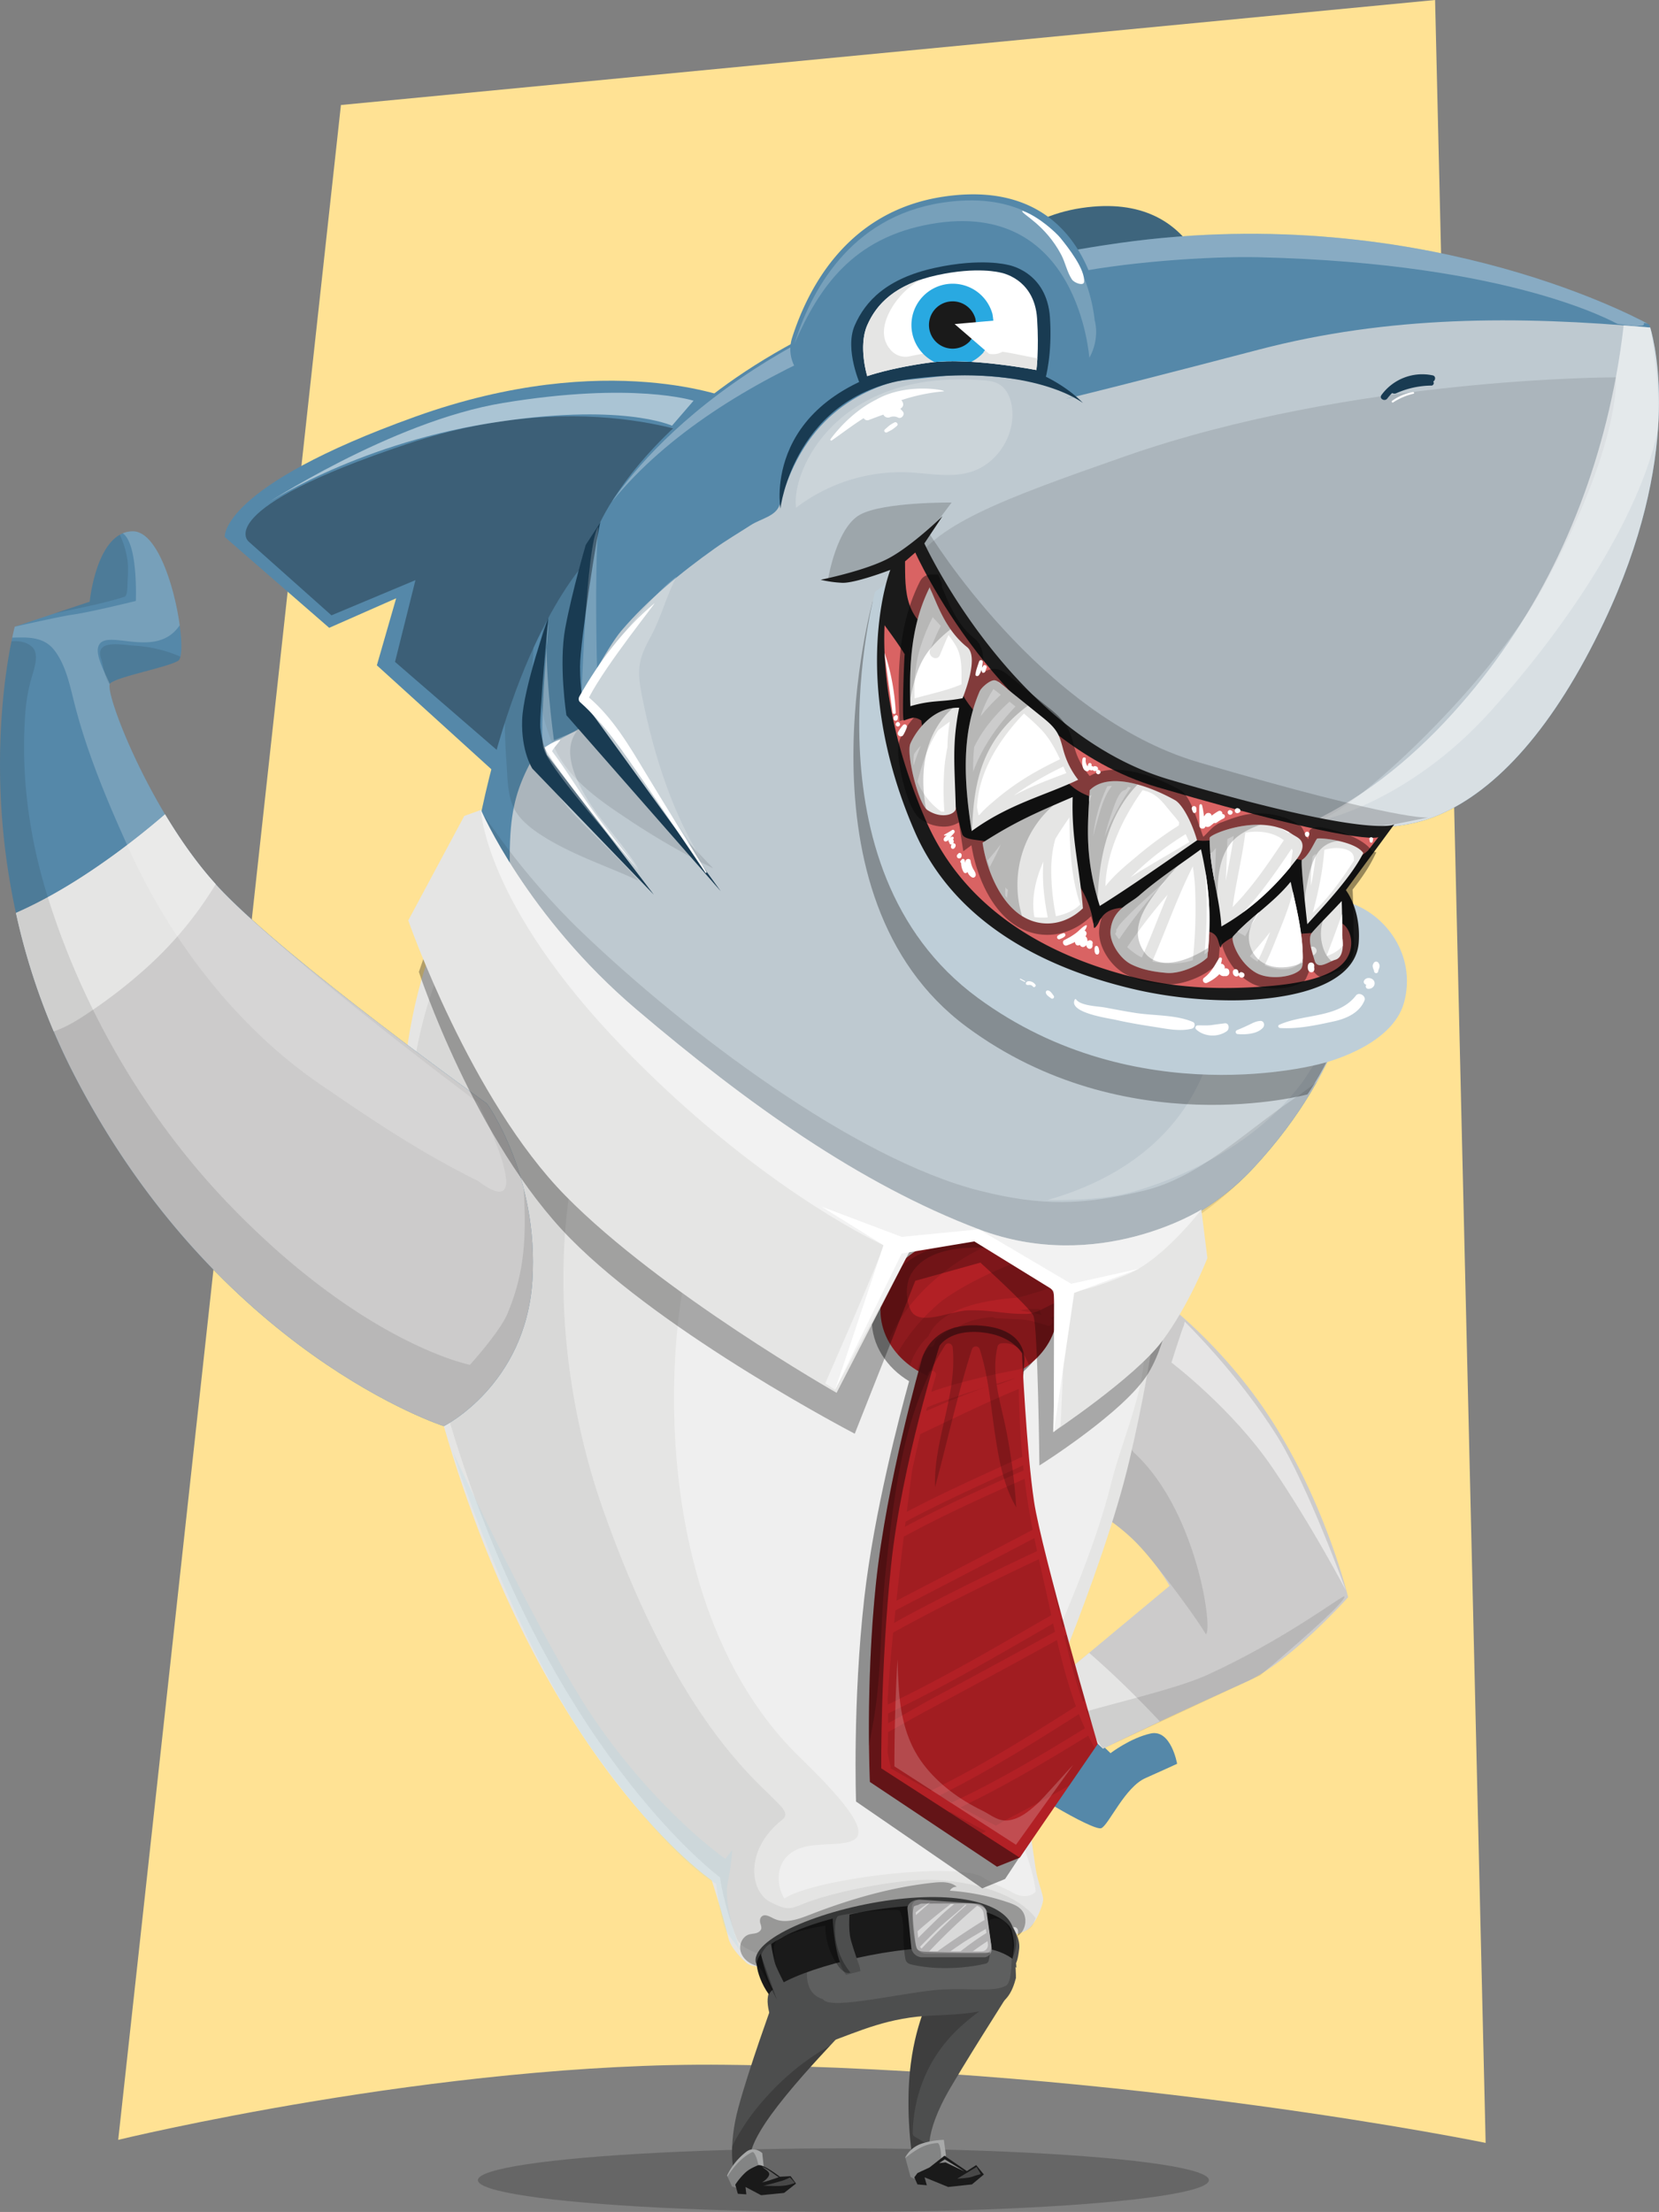 <svg id="Layer_2" data-name="Layer 2" xmlns="http://www.w3.org/2000/svg" xmlns:xlink="http://www.w3.org/1999/xlink" viewBox="0 0 1464 1951.177">
  <rect x="0" y="0" width="1464" height="1951.177" fill="#808080" stroke="none"/>
  <defs>
    <style>
      .cls-1 {
        fill: none;
      }

      .cls-2 {
        fill: #ffe294;
      }

      .cls-16, .cls-3, .cls-30 {
        opacity: 0.2;
      }

      .cls-4 {
        fill: #5588a9;
      }

      .cls-5 {
        fill: #cccbcb;
      }

      .cls-17, .cls-6 {
        opacity: 0.1;
      }

      .cls-7 {
        fill: #e5e5e4;
      }

      .cls-10, .cls-14, .cls-16, .cls-17, .cls-21, .cls-26, .cls-8 {
        fill: #fff;
      }

      .cls-11, .cls-21, .cls-8 {
        opacity: 0.5;
      }

      .cls-9 {
        fill-opacity: 0.1;
        opacity: 0.6;
      }

      .cls-10, .cls-33 {
        opacity: 0.4;
      }

      .cls-11 {
        fill: #8fd2ef;
      }

      .cls-11, .cls-20 {
        fill-opacity: 0.3;
      }

      .cls-12 {
        fill: #4d4e4e;
      }

      .cls-13 {
        fill: #838484;
      }

      .cls-14, .cls-22 {
        opacity: 0.3;
      }

      .cls-15, .cls-30 {
        fill: #1a1a1a;
      }

      .cls-18 {
        fill: #979797;
      }

      .cls-19 {
        fill: #b3b2b3;
      }

      .cls-21, .cls-32 {
        fill-opacity: 0.4;
      }

      .cls-23 {
        fill: #3e657d;
      }

      .cls-24 {
        fill: #bec9d0;
      }

      .cls-25 {
        fill: #193b52;
      }

      .cls-27 {
        clip-path: url(#clip-path);
      }

      .cls-28 {
        fill: #29a9e1;
      }

      .cls-29 {
        fill: #beced8;
      }

      .cls-31 {
        fill: #d96363;
      }

      .cls-34 {
        fill: #b22025;
      }

      .cls-35 {
        fill: #631417;
      }
    </style>
    <clipPath id="clip-path" transform="translate(-138.839 -88.443)">
      <path class="cls-1" d="M904.136,420.214s-8.126-26.29.007-44.881,24.401-36.021,61.584-44.155c35.553-7.777,55.774-2.324,55.774-2.324s30.211,4.648,32.535,40.669c1.834,28.427-.647,45.349-.647,45.349s-58.633-11.326-93.491-6.678C925.038,412.841,904.136,420.214,904.136,420.214Z"/>
    </clipPath>
  </defs>
  <title>shark</title>
  <g>
    <path class="cls-2" d="M243.154,1976.028s283.102-68.982,535.347-66.232c355.038,3.87,671.357,68.902,671.357,68.902L1405.248,88.443l-965.554,92.631Z" transform="translate(-138.839 -88.443)"/>
    <g id="_1" data-name="1">
      <ellipse class="cls-3" cx="744.261" cy="1923.13" rx="322.546" ry="28.047"/>
      <g>
        <path class="cls-4" d="M1064.741,1582.848l-44.075,33.39s-1.336,26.712,6.678,36.729c8.014,10.017,76.797,51.42,83.475,48.082,6.678-3.339,20.702-36.061,38.732-44.075,18.03-8.013,28.047-12.688,28.047-12.688s-5.342-30.719-23.373-26.712c-18.03,4.007-35.393,17.363-35.393,17.363Z" transform="translate(-138.839 -88.443)"/>
        <path class="cls-5" d="M1098.798,1417.234s24.375,13.022,43.407,32.722a202.829,202.829,0,0,1,28.715,37.397l-111.522,92.824,52.756,50.753s47.413-23.373,126.214-58.766c39.072-17.55,90.152-74.794,90.152-74.794s-21.37-89.485-74.793-166.949c-53.424-77.464-120.204-117.699-120.204-117.699s-44.075,9.516-48.081,72.289C1081.436,1347.783,1098.798,1417.234,1098.798,1417.234Z" transform="translate(-138.839 -88.443)"/>
        <path class="cls-6" d="M1142.205,1449.956c16.627,17.21,52.411,65.508,60.769,80.136,6.457-4.187-8.075-109.597-63.441-160.271-11.366-10.402-16.378-129.314-30.532-136.462a3.043,3.043,0,0,1-1.798-2.506c-.41-.178-.81-.382-1.225-.547-9.785,10.787-18.825,27.868-20.538,54.705-4.007,62.773,13.356,132.224,13.356,132.224S1123.173,1430.256,1142.205,1449.956Z" transform="translate(-138.839 -88.443)"/>
        <path class="cls-7" d="M1099.951,1546.424l-40.552,33.753,52.756,50.753s18.016-8.88,50.257-23.966C1142.554,1585.814,1121.821,1565.51,1099.951,1546.424Z" transform="translate(-138.839 -88.443)"/>
        <path class="cls-6" d="M1325.182,1496.702c-.844-1.995-51.329,37.475-121.539,69.451-29.162,13.282-103.627,29.795-112.722,34.312l21.234,30.465,138.902-64.776S1327.448,1502.06,1325.182,1496.702Z" transform="translate(-138.839 -88.443)"/>
        <path class="cls-8" d="M1183.609,1257.631c-1.336,2.003-11.019,32.722-11.019,32.722s53.758,40.736,89.151,92.824c35.393,52.088,64.776,108.183,64.776,108.183s-33.682-92.995-60.769-136.23c-34.726-55.427-81.471-100.837-81.471-100.837" transform="translate(-138.839 -88.443)"/>
      </g>
      <g>
        <g>
          <path class="cls-7" d="M530.504,901.695s-86.146,146.247,0,444.753,236.4,400.678,236.4,400.678,8.681,26.044,14.692,50.752c2.389,9.819,12.814,19.13,16.027,22.037,14.024,12.688,92.156-14.358,138.234-19.366,33.556-3.647,81.842,2.876,107.515-8.681,9.58-4.312,15.746-23.579,16.027-27.38.334-4.508-4.815-15.62-6.678-28.047-5.588-37.282-13.607-95.996-11.353-100.503,3.005-6.01,70.119-157.266,94.16-259.439,24.04-102.173,28.048-168.285,28.048-168.285s-10.017-244.414-328.556-332.563C620.967,816.416,530.504,901.695,530.504,901.695Z" transform="translate(-138.839 -88.443)"/>
          <path class="cls-9" d="M950.325,1746.782c-27.364,1.287-77.431,10.768-102.618,21.046-11.767,4.802-14.23,5.822-28.715-1.336-18.642-9.212-23.476-46.326,10.017-72.79,20.226-15.981-71.121-28.715-157.6-272.461-34.583-97.474-46.387-212.756-24.041-313.864,21.376-96.717,70.699-164.103,126.46-245.483-170.219-29.07-225.294,42.473-225.294,42.473S446.361,1033.251,532.507,1331.756s241.743,412.698,241.743,412.698,2.671,22.372,14.691,53.758c3.614,9.437,17.823,12.118,21.036,15.025,14.024,12.688,79.801-7.68,125.879-12.688,33.557-3.647,81.843,2.875,107.515-8.681,6.118-2.754,6.659-4.323,9.349-11.352C1035.358,1756.475,986.265,1745.091,950.325,1746.782Z" transform="translate(-138.839 -88.443)"/>
          <path class="cls-10" d="M1148.598,1284.567c-1.822,36.32-20.335,76.671-29.097,111.966-14.858,59.851-43.814,123.377-66.112,176.298-15.437,36.636-33.149,50.213-27.729,89.597,4.484,32.583,23.162,61.974,27.207,94.614-5.03,5.538-14.291,4.682-20.655.748-6.364-3.934-18.937-8.151-24.901-12.667-20.475-15.504-151.243.603-176.298,18.03-8.052-12.592-9.563-40.085,20.034-46.078,30.92-6.261,87.3,12.168-6.01-78.132-165.614-160.271-105.285-490.296-77.465-476.807,57.926,28.087,160.385,41.302,224.663,44.861,50.391,2.791,106.807,2.571,142.886,37.861q-1.799-7.302-3.599-14.604" transform="translate(-138.839 -88.443)"/>
          <path class="cls-11" d="M537.85,1367.817s51.754,162.942,123.876,264.113c71.946,100.925,109.185,118.2,109.185,118.2s3.339,34.392,10.017,43.741c6.678,9.349,11.369,15.314,11.369,15.314s-15.375-39.355-11.369-59.388c4.007-20.034,4.007-29.383,4.007-29.383l-6.01,7.68S719.656,1687.548,662.727,1604.217C616.649,1536.77,537.85,1367.817,537.85,1367.817Z" transform="translate(-138.839 -88.443)"/>
        </g>
        <g>
          <g>
            <path class="cls-12" d="M819.993,1857.312s-20.034,55.093-29.55,90.152c-9.516,35.059-4.007,56.429-4.007,56.429l16.528-6.511s-12.187-7.012,22.371-51.587c18.833-24.292,43.205-49.768,50.85-58.047,1.836-1.988,4.633-15.668-19.463-31.104C835.353,1842.955,819.993,1857.312,819.993,1857.312Z" transform="translate(-138.839 -88.443)"/>
            <path class="cls-3" d="M871.453,1892.829a218.472,218.472,0,0,0-49.274,37.825c-10.284,10.58-19.881,21.91-27.731,34.435-2.935,4.683-6.846,10.686-9.507,16.972-.522,13.978,1.495,21.832,1.495,21.832l16.528-6.511s-12.187-7.012,22.371-51.587C841.242,1925.279,861.059,1903.96,871.453,1892.829Z" transform="translate(-138.839 -88.443)"/>
            <path class="cls-13" d="M780.427,2007.566a57.306,57.306,0,0,1,17.029-21.036c7.03-5.393,14.024,1.169,14.024,1.169l1.503,13.857L788.941,2018.585l-4.174-1.503Z" transform="translate(-138.839 -88.443)"/>
            <path class="cls-14" d="M802.631,1986.865c2.203-1.023,5.676,8.681,6.317,17.549l4.034-2.857-1.503-13.857s-6.993-6.562-14.024-1.169a57.31,57.31,0,0,0-17.029,21.036l.36.789C785.315,2001.094,793.282,1991.205,802.631,1986.865Z" transform="translate(-138.839 -88.443)"/>
            <path class="cls-15" d="M787.689,2015.58a58.055,58.055,0,0,1,9.265-11.019c3.838-3.367,8.765-5.176,10.518-6.01,4.266-2.032,19.533,10.017,19.533,10.017l9.516-.501,4.758,6.511-10.518,8.264-20.284,2.003-13.773-7.262.751,6.511-7.513-.501Z" transform="translate(-138.839 -88.443)"/>
            <path class="cls-14" d="M826.254,2008.944c-4.958,1.533-9.995,3.563-15.063,4.68,2.316-1.272,6.534-4.752,6.465-7.393-.069-2.641-4.271-4.412-6.026-6.386C816.491,2001.495,825.893,2009.478,826.254,2008.944Z" transform="translate(-138.839 -88.443)"/>
            <path class="cls-16" d="M827.906,2012.41q-7.648,2.318-15.448,4.087c9.372.177,19.176,1.252,27.754-2.525a36.228,36.228,0,0,0-4.403-4.813A31.901,31.901,0,0,1,827.906,2012.41Z" transform="translate(-138.839 -88.443)"/>
          </g>
          <g>
            <path class="cls-12" d="M959.73,1849.299s-14.024,25.042-18.03,67.614c-4.007,42.572,3.506,83.141,3.506,83.141l14.692-9.182s-8.014-17.363,18.03-61.437,52.923-84.142,54.425-88.65c1.503-4.508,0-10.518-26.044-9.516C980.264,1832.27,959.73,1849.299,959.73,1849.299Z" transform="translate(-138.839 -88.443)"/>
            <path class="cls-3" d="M958.77,1981.194a130.094,130.094,0,0,0-12.71-7.917,3.554,3.554,0,0,1-1.782-3.108c.674-35.637,14.805-68.387,40.955-92.781,13.389-12.49,28.435-22.734,44.357-31.505a39.354,39.354,0,0,0,2.763-5.1c1.503-4.508,0-10.518-26.044-9.516-26.044,1.002-46.579,18.031-46.579,18.031s-14.024,25.042-18.03,67.614c-4.007,42.572,3.506,83.141,3.506,83.141l14.691-9.182S958.519,1987.86,958.77,1981.194Z" transform="translate(-138.839 -88.443)"/>
            <path class="cls-13" d="M942.367,2008.735l-4.675-17.196a25.724,25.724,0,0,1,14.024-12.02,68.383,68.383,0,0,1,20.034-3.506l1.836,13.69-12.02,11.686-16.027,9.016Z" transform="translate(-138.839 -88.443)"/>
            <path class="cls-14" d="M966.241,1978.851c1.967-.101,3.673,9.683,2.943,15.131l4.402-4.28-1.836-13.69a68.383,68.383,0,0,0-20.034,3.506,25.724,25.724,0,0,0-14.024,12.02l.082.3C945.122,1986.498,953.219,1979.519,966.241,1978.851Z" transform="translate(-138.839 -88.443)"/>
            <polygon class="cls-15" points="806.867 1920.625 809.621 1926.886 817.885 1927.637 815.882 1920.625 836.667 1929.14 857.703 1926.886 868.221 1918.121 861.459 1909.857 853.195 1915.116 833.412 1901.593 820.223 1911.944 809.621 1916.869 806.867 1920.625"/>
            <polygon class="cls-8" points="828.737 1908.104 833.745 1904.765 851.108 1915.45 834.413 1907.436 828.737 1908.104"/>
            <path class="cls-16" d="M1000.632,1999.887l-17.029,10.351s9.349-.334,13.022-1.67,7.68-2.337,7.68-2.337Z" transform="translate(-138.839 -88.443)"/>
          </g>
        </g>
        <g>
          <path class="cls-12" d="M962.735,1866.327c53.111-1.991,65.861-7.262,72.623-33.056.136-1.851-.47-11.817-.559-15.148-.307-11.434-1.043-21.619-1.403-25.363-2.074-21.582-39.12-36.182-101.714-29.107-62.594,7.075-128.12,33.344-126.047,54.926.317,3.295,6.612,12.384,11.478,28.59-3.882,11.144,5.747,32.364,8.556,36.186,8.325,13.392,26.788,12.964,41.904,7.513C898.126,1879.85,922.667,1867.83,962.735,1866.327Z" transform="translate(-138.839 -88.443)"/>
          <path class="cls-17" d="M972.585,1843.288c25.24-.946,44.427,2.294,54.092-3.339,6.318-3.682,4.745-32.775,4.674-35.393-.241-8.986-178.163-15.083-176.533,1.88.249,2.589-13.939,38.155,10.252,45.534C871.612,1862.495,941.095,1844.469,972.585,1843.288Z" transform="translate(-138.839 -88.443)"/>
          <path class="cls-15" d="M949.713,1807.227c46.579-3.506,68.147-2.586,85.086,10.896.602-8.202-.938-16.522-1.403-21.356-2.074-21.582-45.13-32.676-107.724-25.601-62.593,7.075-121.021,29.64-118.948,51.222.558,5.802,4.109,16.483,10.611,25.328C825.002,1832.27,894.84,1811.357,949.713,1807.227Z" transform="translate(-138.839 -88.443)"/>
          <path class="cls-18" d="M1007.262,1814.995H952.635a9.801,9.801,0,0,1-9.616-8.539l-3.367-34.14c-.444-4.498,4.823-8.221,9.537-7.9l51.79,4.006a9.41,9.41,0,0,1,8.244,7.881l4.672,30.324C1014.488,1810.886,1011.338,1814.995,1007.262,1814.995Z" transform="translate(-138.839 -88.443)"/>
          <path class="cls-19" d="M1007.648,1811.729H955.909a9.283,9.283,0,0,1-9.108-8.088l-3.189-32.335c-.42-4.261,2.902-7.449,7.367-7.145l50.718,3.456a8.912,8.912,0,0,1,7.809,7.464l4.08,29.329C1014.147,1808.444,1011.508,1811.729,1007.648,1811.729Z" transform="translate(-138.839 -88.443)"/>
          <path class="cls-8" d="M958.917,1766.589c-4.147,2.767-8.173,5.687-12.038,8.82l.231,2.341q6.281-5.56,12.572-11.109Zm17.298,5.302c1.531-1.282,3.089-2.54,4.637-3.808l-2.865-.195q-15.153,11.549-29.47,24.136l.579,5.871q4.816-4.875,9.712-9.67C964.487,1782.691,970.131,1776.987,976.215,1771.891Zm15.64-3.058-1.394-.095c-7.744,7.612-16.838,14.241-24.482,21.691-5.145,5.014-10.204,10.114-15.231,15.244a8.707,8.707,0,0,0,1.328,1.653C964.762,1793.841,977.892,1780.999,991.855,1768.834Zm11.826,15.611c1.311-.816,2.66-1.598,4.018-2.375l-.817-5.872a8.27,8.27,0,0,0-5.856-6.61,541.485,541.485,0,0,0-42.18,40.126h7.283c5.673-4.052,11.38-8.056,17.159-11.955C990.017,1793.219,996.788,1788.734,1003.68,1784.444Zm5.111,5.482c-7.437,4.548-15.196,8.758-22.181,13.517q-4.559,3.105-9.073,6.271h8.948a267.738,267.738,0,0,1,22.807-16.187Zm1.821,13.094-.318-2.288q-6.626,4.297-12.99,8.981h7.877C1008.713,1809.714,1011.125,1806.71,1010.612,1803.021Z" transform="translate(-138.839 -88.443)"/>
          <path class="cls-12" d="M888.776,1773.337s-1.669,16.778.835,26.044,7.847,24.041,7.847,24.041l.751,3.756-12.772,3.256-2.504-3.756s-4.508-8.598-7.012-24.124c-2.504-15.526-2.254-24.709-2.254-24.709Z" transform="translate(-138.839 -88.443)"/>
          <path class="cls-12" d="M1031.601,1791.451s2.63,8.64,1.878,15.401c-.669,6.02-1.252,10.893-1.252,10.893l-.751,4.507,4.302,1.792-.295-3.92s1.671-2.703,2.755-12.647c1.084-9.943-6.136-19.282-6.136-19.282Z" transform="translate(-138.839 -88.443)"/>
          <path class="cls-12" d="M819.352,1801.341s1.318,14.437,4.389,21.615c3.071,7.177,8.891,18.309,8.891,18.309l1.064,2.971-8.258,5.692-2.263-2.564s-4.344-6.153-8.332-18.572a144.026,144.026,0,0,1-5.164-20.167Z" transform="translate(-138.839 -88.443)"/>
          <path class="cls-20" d="M810.657,1813.711q6.908,19.418,13.818,38.836-6.315-12.135-12.629-24.269a13.238,13.238,0,0,0-3.031-4.303,18.158,18.158,0,0,0-5.031-2.391c-5.447-2.17-10.219-6.673-11.488-12.398-1.269-5.725,1.767-12.443,7.341-14.261,2.11-.688,4.392-.674,6.528-1.277s4.286-2.128,4.53-4.334a10.44,10.44,0,0,0-.833-3.982c-.636-2.169-.565-4.819,1.123-6.322,2.884-2.566,7.205.116,10.672,1.814,9.879,4.839,21.572.609,31.824-3.382,35.142-13.681,71.69-24.327,109.193-28.289,7.118-.752,15.107-1.003,20.518,3.683a6.28,6.28,0,0,0-6.123,3.4,204.545,204.545,0,0,1,51.014,10.171c4.258,1.432,8.622,3.102,11.741,6.335,6.293,6.524,4.655,18.815-3.128,23.462a9.876,9.876,0,0,0,.418-5.185c-.484-1.688-2.279-3.133-3.945-2.576a33.068,33.068,0,0,1-.976,27.21,69.764,69.764,0,0,0-.348-17.068c-.776-5.387-2.366-10.992-6.365-14.683-3.999-3.691-11.006-4.53-14.668-.505,2.422-4.725-.75-10.77-5.39-13.351-4.641-2.581-10.219-2.623-15.529-2.598l-36.588.169a5.694,5.694,0,0,0-3.434.752c-.938.698-4.337,1.007-4.665,2.129-2.902,9.933,1.584,35.914,3.074,37.408,1.866,1.872,4.778,2.086,7.42,2.18q28.542,1.014,57.11.726c-1.446,3.744-.26,8.838-4.163,9.771-19.546,4.672-45.64,5.499-65.185.82a8.289,8.289,0,0,1-4.189-1.955c-1.229-1.28-1.565-3.151-1.814-4.908a147.907,147.907,0,0,1-1.412-24.137c.089-3.787-1.169-13.603-3.529-16.566-1.983-2.49-52.8,2.965-54.532,5.104-1.529,1.887-1.922,4.433-2.112,6.855a60.546,60.546,0,0,0,13.431,42.676c-3.843,1.48-7.769-1.885-10.228-5.189a60.962,60.962,0,0,1-11.959-36.129,167.509,167.509,0,0,0-36.712,9.495,16.216,16.216,0,0,0-5.966,3.385c-4.206,4.289-2.79,11.338-1.087,17.1a46.344,46.344,0,0,1-4.383-14.032C815.198,1803.678,810.085,1812.102,810.657,1813.711Z" transform="translate(-138.839 -88.443)"/>
        </g>
      </g>
      <g>
        <path class="cls-4" d="M568.568,1061.966s-176.298-126.213-236.4-190.322c-60.102-64.108-102.173-174.295-96.163-180.305,6.01-6.01,50.085-14.024,60.102-20.034,10.017-6.01-8.013-114.193-40.068-114.193-32.054,0-38.064,62.105-38.064,62.105l-66.112,22.037S99.775,833.58,203.951,1035.922c126.953,246.582,326.552,310.525,326.552,310.525s72.122-36.061,78.132-128.217C614.646,1126.075,568.568,1061.966,568.568,1061.966Z" transform="translate(-138.839 -88.443)"/>
        <path class="cls-5" d="M568.568,1061.966s-176.298-126.213-236.4-190.322c-17.723-18.904-33.876-41.815-47.693-64.881q-20.775,17.946-42.898,34.181c-27.702,20.271-57.16,38.899-88.659,52.79a581.272,581.272,0,0,0,51.033,142.188c126.953,246.582,326.552,310.525,326.552,310.525s72.122-36.061,78.132-128.217C614.646,1126.075,568.568,1061.966,568.568,1061.966Z" transform="translate(-138.839 -88.443)"/>
        <path class="cls-7" d="M218.956,980.49a443.217,443.217,0,0,0,51.933-40.892A329.116,329.116,0,0,0,329.206,868.367c-16.555-18.254-31.692-39.839-44.73-61.604q-20.775,17.946-42.898,34.181c-27.702,20.271-57.16,38.899-88.659,52.79a584.396,584.396,0,0,0,33.337,104.514C198.169,994.319,209.591,986.873,218.956,980.49Z" transform="translate(-138.839 -88.443)"/>
        <path class="cls-6" d="M227.992,669.302c1.962,6.112,3.262,17.748,7.622,22.811a1.759,1.759,0,0,1,.392-.773c6.01-6.01,50.085-14.024,60.102-20.034.854-.512,1.499-1.781,1.953-3.647a121.556,121.556,0,0,0-40.956-9.698C246.656,657.371,222.447,652.034,227.992,669.302Zm20.623-54.41c3.118-1.034,2.575-10.628,2.776-13.567.472-6.871.781-13.966-.388-20.792a83.79,83.79,0,0,0-6.396-20.399c-22.1,12.409-26.632,59.082-26.632,59.082l-31.275,10.425c15.922-3.641,32.067-6.57,48.017-10.765C239.376,617.652,244.04,616.41,248.614,614.892Zm352.3,521.924c2.713,44.351.437,75.421-14.316,110.463-6.888,16.361-33.056,45.076-33.056,45.076s-93.158-18.03-211.548-140.416c-73.738-76.227-131.054-173.853-162.294-276.428-15.49-50.862-22.459-104.265-18.581-157.387a155.004,155.004,0,0,1,5.093-30.23c2.06-7.627,8.113-22.506.835-28.915-5.005-4.407-11.325-5.339-18.099-4.853-9.369,46.233-33.235,210.411,55.003,381.794,126.953,246.582,326.552,310.525,326.552,310.525s72.122-36.061,78.132-128.217A259.481,259.481,0,0,0,600.914,1136.817Z" transform="translate(-138.839 -88.443)"/>
        <path class="cls-21" d="M560.554,1060.965S392.27,935.753,332.168,871.644c-59.007-62.941-100.63-170.286-96.439-179.864-3.252-7.902-12.09-23.424-10.409-31.828,4.007-20.034,50.753,12.02,72.102-19.988-4.598-33.877-19.816-82.853-41.384-82.853a22.907,22.907,0,0,0-8.859,1.769,15.467,15.467,0,0,1,1.627,1.392c11.825,11.779,9.903,58.277,9.903,58.277s-40.111,9.978-57.231,12.314c-8.786,1.199-49.616,10.391-49.616,10.391s-.911,3.379-2.247,9.658c13.944-.381,27.999-.978,37.389,11.375,9.759,12.839,13.318,29.913,17.162,45.24,11.308,45.077,30.135,89.652,49.398,131.846C290.047,919.286,348.672,995.238,421.661,1045.115c38.739,26.472,85.804,58.922,138.893,84.966C616.649,1172.153,560.554,1060.965,560.554,1060.965Z" transform="translate(-138.839 -88.443)"/>
      </g>
      <g>
        <g>
          <g>
            <path class="cls-4" d="M337.176,562.12l92.156,80.136,59.1-26.044-17.029,59.1L590.605,783.495s38.065,26.044,115.195-68.115c77.13-94.16,117.198-237.402,107.181-247.419-10.017-10.017-27.046-27.046-27.046-27.046s-110.186-46.078-280.474,15.025C332.38,518.046,337.176,562.12,337.176,562.12Z" transform="translate(-138.839 -88.443)"/>
            <path class="cls-22" d="M358.212,566.127l73.124,65.11,74.125-31.053-18.03,72.122L598.619,768.47s30.051,41.069,107.181-53.09c77.13-94.16,65.11-236.4,65.11-236.4S660.724,425.89,498.449,479.982C323.999,538.132,358.212,566.127,358.212,566.127Z" transform="translate(-138.839 -88.443)"/>
            <path class="cls-8" d="M370.232,535.075s113.678-74.85,212.359-91.154c115.195-19.032,168.285-2.003,168.285-2.003l-19.032,22.037s-45.076-21.036-162.275-2.003C449.54,481.443,370.232,535.075,370.232,535.075Z" transform="translate(-138.839 -88.443)"/>
          </g>
          <path class="cls-23" d="M972.263,413.106s11.857-124.785,120.832-141.16S1209.975,359.466,1209.975,359.466s-10.728,58.722-111.234,71.709C998.236,444.161,972.263,413.106,972.263,413.106Z" transform="translate(-138.839 -88.443)"/>
          <path class="cls-4" d="M1594.304,374.804s-194.329-110.187-466.79-72.122C744.496,356.191,666.734,553.105,666.734,553.105l-10.017,30.051s-62.105,62.105-96.163,236.4c-34.057,174.295,197,261.776,363.281,323.881s153.593,61.437,153.593,61.437,105.713-20.204,166.281-84.81c90.152-96.162,92.156-182.308,92.156-182.308L1231.69,873.647l58.098-62.105s66.112,18.03,118.2-4.007c52.088-22.037,102.342-77.856,146.247-170.288C1630.365,476.976,1594.304,374.804,1594.304,374.804Z" transform="translate(-138.839 -88.443)"/>
          <path class="cls-14" d="M1074.758,331.397c54.759-12.02,132.079-17.042,174.963-16.027,225.715,5.342,314.969,58.533,316.536,58.766,36.31,5.404,16.365-3.029,26.619-.118-17.988-9.753-206.365-107.519-465.361-71.336C840.988,342.711,718.865,473.005,678.754,531.068,776.497,410.87,971.375,354.09,1074.758,331.397Z" transform="translate(-138.839 -88.443)"/>
          <path class="cls-24" d="M1594.88,377.349c-117.364-10.42-230.312-10.516-345.16,19.492-154.298,40.316-186.793,47.446-162.942,41.403,0,0-53.423-34.725-139.138-18.013-45.878,8.945-98.597,32.704-120.617,112.857-2.956,10.76-16.499,12.657-25.702,18.594-10.616,6.849-21.439,13.225-31.758,20.561-29.697,21.113-58.657,44.782-82.396,72.564-13.038,15.259-38.463,64.561-38.463,64.561S658.324,726.694,657.051,727.4c-9.679,5.37-38.906,21.347-44.408,23.039-26.044,47.08-30.019,66.442-16.027,211.358,40.828,118.984,490.162,237.735,490.162,237.735s96.364-14.862,156.932-79.468c90.152-96.162,92.156-182.308,92.156-182.308L1231.69,873.647l58.098-62.105s66.112,18.03,118.2-4.007c52.088-22.037,102.342-77.856,146.247-170.288,69.125-145.525,45.756-243.144,40.87-259.876C1595.03,377.364,1594.956,377.355,1594.88,377.349Z" transform="translate(-138.839 -88.443)"/>
          <path class="cls-16" d="M1125.978,1142.734c16.359-3.008,108.717-27.677,161.807-99.299,5.622-7.585,15.067-24.187,21.536-31.053-2.592.581-17.456,3.989-20.025,4.509-29.87,6.049-51.627,5.233-82.491,1.206-19.845,66.007-72.825,108.913-143.722,128.913C1084.178,1147.138,1105.277,1146.54,1125.978,1142.734Z" transform="translate(-138.839 -88.443)"/>
          <path class="cls-6" d="M1279.157,1058.657c-42.077,28.405-81.608,68.267-130.941,80.106-54.088,12.979-90.736,13.695-144.912,0-110.389-27.905-258.928-139.898-350.593-227.719-57.503-55.091-88.215-107.122-86.814-102.841,15.865,48.473,162.995,230.764,203.01,261.776,120.204,93.158,337.571,135.229,337.571,135.229s76.664-20.538,137.232-85.144c25.441-27.138,43.86-53.476,57.197-77.307Q1290.32,1051.092,1279.157,1058.657Z" transform="translate(-138.839 -88.443)"/>
          <path class="cls-6" d="M614.399,689.888c.918,22.47,6.069,43.787,15.94,62.555C644.117,778.636,670.451,796.135,694.496,812.095a649.93,649.93,0,0,0,73.694,42.324c-21.261-22.304-42.406-44.75-62.32-68.268-11.332-13.383-22.388-27.022-32.754-41.172-8.673-11.841-17.752-23.692-22.328-37.833-16.273-50.295,7.26-100.806,14.948-151.047l-9.019,27.058s-17.333,17.342-38.706,59.389c-1.178,6.134-2.07,12.38-2.71,18.671C615.048,670.673,614.622,680.272,614.399,689.888Z" transform="translate(-138.839 -88.443)"/>
          <path class="cls-6" d="M592.572,801.836c5.992,11.669,19.242,20.659,30.171,27.14,25.217,14.955,53.203,24.074,79.689,36.403-12.021-14.054-25.489-26.777-38.593-39.841-14.888-14.844-31.542-30.7-40.821-49.868-13.479-27.845-14.671-57.516-14.104-87.455a206.532,206.532,0,0,1,.686-26.408q.022-.949.041-1.898a595.799,595.799,0,0,0-25.299,65.94q.134,17.662,1.444,35.269C586.739,773.951,586.566,790.138,592.572,801.836Z" transform="translate(-138.839 -88.443)"/>
          <path class="cls-6" d="M1131.52,491C1023.275,528.886,960.265,551.887,941.866,591.17c-16.43,35.08,11.295,82.767,37.887,106.317,28.943,25.632,64.218,44.423,99.77,59.175,38.343,15.911,179.01,41.432,217.355,56.534,24.007,2.83,154.167-116.218,203.266-205.999,70.118-128.217,64.656-185.905,64.656-185.905S1331.859,420.881,1131.52,491Z" transform="translate(-138.839 -88.443)"/>
          <path class="cls-10" d="M1595.106,377.371c-.076-.007-.15-.016-.226-.022q-11.574-1.028-23.207-1.892-2.608,23.037-6.872,45.835C1545.414,524.826,1502.577,621.282,1434.57,701.98c-36.626,43.46-79.505,81.783-130.445,107.636-2.403,1.22-4.825,2.399-7.247,3.58,18.398,3.892,69.264,12.044,111.11-5.66,52.088-22.037,102.342-77.856,146.247-170.288C1623.36,491.722,1599.991,394.104,1595.106,377.371Z" transform="translate(-138.839 -88.443)"/>
          <path class="cls-14" d="M1595.106,377.371c-.076-.007-.15-.016-.226-.022q-11.574-1.028-23.207-1.892-2.608,23.037-6.872,45.835C1545.414,524.826,1502.577,621.282,1434.57,701.98c-36.626,43.46-79.505,81.783-130.445,107.636-2.403,1.22-4.825,2.399-7.247,3.58,5.321,1.126,85.066-17.013,157.188-97.148,75.32-83.689,131.051-174.957,146.915-244.414C1606.576,447.143,1596.011,380.472,1595.106,377.371Z" transform="translate(-138.839 -88.443)"/>
          <path class="cls-3" d="M959.636,605.797c.576-.592.498-.659,0,0Z" transform="translate(-138.839 -88.443)"/>
          <path class="cls-25" d="M1403.085,419.547a44.546,44.546,0,0,0-45.184,17.385c-2.317,3.113,2.904,6.104,5.19,3.033a38.412,38.412,0,0,1,4.266-4.801,4.194,4.194,0,0,0,3.585.178,77.546,77.546,0,0,1,31.094-6.779c1.742-.022,2.743-2.373,1.512-3.511C1405.701,423.883,1406.084,420.154,1403.085,419.547Z" transform="translate(-138.839 -88.443)"/>
          <path class="cls-25" d="M668.738,549.098C666.734,553.105,650.707,654.277,650.707,676.314c0,22.037,3.005,31.053,3.005,31.053L774.917,874.649,638.687,719.387S631.675,674.31,637.685,642.256s18.03-73.124,18.03-73.124Z" transform="translate(-138.839 -88.443)"/>
          <path class="cls-25" d="M622.659,633.241s-8.013,85.144-7.012,97.164c1.002,12.02,6.01,24.041,6.01,24.041l94.159,123.208L608.636,766.466s-10.017-15.026-9.016-43.073C600.622,695.346,622.659,633.241,622.659,633.241Z" transform="translate(-138.839 -88.443)"/>
          <path class="cls-16" d="M651.959,704.612s4.975,9.556,11.35,16.162c38.099,39.475,69.588,89.58,100.589,134.843-30.426-43.928-48.374-101.62-58.695-154.05-1.824-9.268-3.312-18.824-1.635-28.12,1.576-8.738,5.851-16.72,10.067-24.535,8.835-16.38,13.38-35.352,22.216-51.732-25.042,17.029-70.119,82.139-70.119,82.139s-2.365-84.377,1.001-126.214C656.062,568.342,651.959,704.612,651.959,704.612Z" transform="translate(-138.839 -88.443)"/>
          <path class="cls-14" d="M702.628,855.617c-12.813-21.874-33.86-42.281-46.673-64.154-10.564-18.035-20.889-41.869-7.905-58.248-1.617.411-20.383,8.209-20.383,8.209s-10.017-72.122-5.009-102.173c1.257-7.541-9.015,99.168-3.84,110.02C622.659,764.129,672.192,821.703,702.628,855.617Z" transform="translate(-138.839 -88.443)"/>
          <path class="cls-26" d="M702.893,857.166c-13.444-17.708-27.316-35.08-40.417-53.049-12.599-17.282-23.533-35.999-36.468-53.002,1.322-3.321,8.754-10.466,6.9-10.123-4.385.812-13.558,6.457-13.086,7.442C629.299,768.234,704.108,858.767,702.893,857.166Z" transform="translate(-138.839 -88.443)"/>
          <path class="cls-26" d="M762.267,857.665c-17.984-29.271-36.233-58.365-53.961-87.804-14.278-23.709-28.67-48.136-49.731-66.162,15.33-29.683,60.788-85.613,57.695-83.005-27.512,23.188-48.321,50.805-66.139,82.045-.867,1.52-.889,3.767.462,4.969,22.071,19.635,38.222,44.06,55.005,68.324,18.823,27.214,37.133,54.802,55.719,82.188C761.699,858.784,762.637,858.267,762.267,857.665Z" transform="translate(-138.839 -88.443)"/>
          <path class="cls-26" d="M1385.763,434.249a44.186,44.186,0,0,0-18.396,7.763c-.845.607-.072,2.006.829,1.419a56.691,56.691,0,0,1,17.978-7.688C1387.159,435.512,1386.731,434.077,1385.763,434.249Z" transform="translate(-138.839 -88.443)"/>
          <g>
            <path class="cls-4" d="M870.603,429.109A32.718,32.718,0,0,1,837.827,386.456c14.415-45.189,49.665-111.924,133.422-124.51,128.885-19.366,138.234,103.508,138.234,103.508s10.106,29.869-24.542,54.426c-19.281,13.666-65.796-5.17-115.696.501C923.365,425.594,891.922,428.055,870.603,429.109Z" transform="translate(-138.839 -88.443)"/>
            <path class="cls-16" d="M960.565,285.987c130.682-22.872,139.233,117.991,139.637,118.062,9.7-17.807,4.605-33.251,4.605-33.251s-9.118-122.875-134.817-103.509C888.303,279.874,853.925,346.609,839.866,391.798,861.731,341.414,891.726,298.035,960.565,285.987Z" transform="translate(-138.839 -88.443)"/>
            <path class="cls-26" d="M1074.675,298.424c-3.947-4.916-19.283-18.782-32.873-23.813-.419-.155-.753-.418-.86,0-.682,2.653,20.211,11.793,34.315,38.419,3.773,7.122,5.124,15.272,9.459,21.84,2.169,3.286,10.351,6.041,10.744,2.37C1096.665,325.996,1081.339,306.726,1074.675,298.424Z" transform="translate(-138.839 -88.443)"/>
          </g>
          <g>
            <path class="cls-25" d="M827.506,537.078s11.95-101.988,117.699-114.694c105.749-12.706,149.252,21.536,149.252,21.536s-47.84-54.101-143.242-35.56C809.476,435.907,827.506,537.078,827.506,537.078Z" transform="translate(-138.839 -88.443)"/>
            <path class="cls-16" d="M1021.404,427.935c6.107,4.127,9.159,11.573,10.316,18.853,3.871,24.352-12.165,50.326-35.671,57.776-17.797,5.641-36.985,1.395-55.634.541a152.472,152.472,0,0,0-99.032,31.201c-4.553-31.05,33.877-121.2,161.639-112.632C1009.389,424.102,1016.117,424.363,1021.404,427.935Z" transform="translate(-138.839 -88.443)"/>
            <path class="cls-26" d="M912.149,440.916c-16.022,8.012-30.197,21.177-40.448,34.962-.489.657.468,1.587,1.124,1.124,9.547-6.728,18.532-13.586,28.156-19.701a3.759,3.759,0,0,0,4.542,1.641q6.393-2.473,12.842-4.77a4.562,4.562,0,0,0,5.411,2.45,8.84,8.84,0,0,1,7.867.319c2.834,1.066,5.909-2.794,4.056-5.277a16.913,16.913,0,0,0-2.352-2.55q.56-.47,1.12-.941c2.204-1.849,1.553-4.996-.29-6.713a164.286,164.286,0,0,1,37.262-7.805C976.261,433.212,939.986,425.149,912.149,440.916Z" transform="translate(-138.839 -88.443)"/>
            <path class="cls-26" d="M928.086,461.122a31.764,31.764,0,0,0-4.217,2.549c-1.448,1.161-2.821,2.391-4.197,3.636-1.402,1.268.381,3.305,1.935,2.508,1.483-.761,2.968-1.506,4.405-2.354a35.431,35.431,0,0,0,4.352-3.388C932.048,462.679,929.888,460.093,928.086,461.122Z" transform="translate(-138.839 -88.443)"/>
          </g>
          <g>
            <path class="cls-25" d="M898.459,428.895S883.768,396.841,893.117,375.471c9.349-21.369,28.048-41.403,70.786-50.752,40.866-8.939,64.108-2.671,64.108-2.671s34.726,5.343,37.397,46.746c2.108,32.674-4.007,53.423-4.007,53.423s-54.759-20.034-94.827-14.692C926.507,412.868,898.459,428.895,898.459,428.895Z" transform="translate(-138.839 -88.443)"/>
            <path class="cls-26" d="M904.136,420.214s-8.126-26.29.007-44.881,24.401-36.021,61.584-44.155c35.553-7.777,55.774-2.324,55.774-2.324s30.211,4.648,32.535,40.669c1.834,28.427-.647,45.349-.647,45.349s-58.633-11.326-93.491-6.678C925.038,412.841,904.136,420.214,904.136,420.214Z" transform="translate(-138.839 -88.443)"/>
            <path class="cls-7" d="M1007.518,397.113a262.928,262.928,0,0,0-65.68,5.564,17.099,17.099,0,0,1-17.949-6.766,15.721,15.721,0,0,1-2.487-3.759l-.011-.022c-.157-.324-.333-.639-.467-.972-6.997-14.918,5.28-34.96,16.172-45.428a72.441,72.441,0,0,1,14.199-10.599c-27.14,9.097-40.159,24.216-47.152,40.2-8.134,18.591-.007,44.881-.007,44.881s20.902-7.372,55.761-12.02c34.859-4.648,93.492,6.678,93.492,6.678s.526-3.64.915-10.309C1038.813,401.679,1023.559,397.757,1007.518,397.113Z" transform="translate(-138.839 -88.443)"/>
            <g class="cls-27">
              <g>
                <path class="cls-28" d="M1006.643,398.96c11.186-11.636,9.182-26.661,7.971-33.639a36.409,36.409,0,1,0-7.523,33.616C1006.941,398.941,1006.538,399.069,1006.643,398.96Z" transform="translate(-138.839 -88.443)"/>
                <path class="cls-15" d="M995.011,388.793c6.412-6.67,5.263-15.282,4.569-19.282a20.869,20.869,0,1,0-4.312,19.268C995.182,388.781,994.951,388.855,995.011,388.793Z" transform="translate(-138.839 -88.443)"/>
                <path class="cls-26" d="M1021.334,370.797l-40.068,3.506,30.385,26.211s13.356,3.339,18.364-10.351C1035.024,376.473,1021.334,370.797,1021.334,370.797Z" transform="translate(-138.839 -88.443)"/>
              </g>
            </g>
          </g>
          <g>
            <path class="cls-20" d="M909.19,617.81s-73.461,261.049,82.88,376.592c139.759,103.287,300.617,59.406,300.617,59.406s17.155-24.447,26.651-51.442c10.618-30.187,12.879-63.536-4.544-68.94-32.638-10.122-248.744-55.245-331.352-140.314C902.502,709.761,909.19,617.81,909.19,617.81Z" transform="translate(-138.839 -88.443)"/>
            <path class="cls-29" d="M911.073,610.444s-66.539,242.839,90.636,358.229c140.528,103.169,302.439,58.173,302.439,58.173s63.105-14.297,73.79-54.365c10.977-41.164-16.205-78.027-49.417-88.149-32.841-10.009-252.295-32.981-335.341-118.118-81.362-83.411-67.091-166.956-67.091-166.956Z" transform="translate(-138.839 -88.443)"/>
            <path class="cls-30" d="M947.276,587.356c20.761,44.343,49.987,83.683,84.64,118.145,34.186,33.998,72.31,65.687,114.013,90.07,22.183,12.971,45.352,24.377,69.906,32.135,21.199,6.698,43.151,10.984,65.011,14.939,19.155,3.466,67.173-27.676,88.411-27.097l30.051-6.01s-23.373,4.007-203.01-48.749C1056.744,719.806,958.561,558.448,958.561,558.448l20.034-26.712s-60.101-.668-80.804,10.685c-20.702,11.353-28.047,56.095-28.047,56.095s9.349,2.671,50.341-14.959C921.041,582.648,943.236,578.728,947.276,587.356Z" transform="translate(-138.839 -88.443)"/>
            <path class="cls-15" d="M954.554,567.797s76.813,167.369,216.366,208.353c179.637,52.756,198.336,39.4,198.336,39.4l-42.739,58.098s13.356,16.695,11.352,46.078c-2.003,29.383-37.396,47.413-96.83,50.752-20.043,1.126-59.981.373-102.507-9.683-71.079-16.807-155.891-54.418-192.659-139.236C887.107,685.997,924.504,591.17,924.504,591.17s-31.386,12.02-42.739,11.353a100.688,100.688,0,0,1-18.698-2.671s40.068-8.014,60.769-19.366c20.702-11.353,46.746-36.729,46.746-36.729Z" transform="translate(-138.839 -88.443)"/>
            <path class="cls-31" d="M1323.178,903.031a24.939,24.939,0,0,1-7.6-6.805c-.21.292-.42.585-.617.902-1.601,2.565-2.273,7.354-4.652,9.447-8.244,7.251-20.698,3.482-30.499,7.135-11.482,4.279-21.623,6.028-33.739,3.379-5.633-1.232-11.369-2.027-17.109-2.798a40.322,40.322,0,0,0-11.278,6.789c-1.328,1.159-1.111,4.373-2.021,2.654-1.917-3.623-1.336-10.685-8.985-13.195a284.787,284.787,0,0,0-37.468-5.975c-10.475-.928-19.403-6.14-27.347-12.721q-2.059-1.706-4.082-3.375c-11.611,1.102-23.173.177-29.168,13.336-1.127,2.473-4.281,6.758-4.471,4.568-1.336-15.359-7.725-29.18-14.564-39.448a208.452,208.452,0,0,1-22.337-4.122c-21.762-5.787-44.571-25.881-58.595-31.891-4.139-1.774-18.992-1.134-20.702-6.678-2.248-7.29-8.775-34.73-8.681-44.075-6.496-4.811-11.016-3.185-16.291-9.195-7.138-8.134-9.648-16.105-8.563-26.866,1.019-10.104-1.612-9.672-2.526-20.034-5.618-3.649-7.756-2.761-15.359,0-1.918.696.093-53.855.664-58.531-5.49-8.795-11.64-17.238-17.774-25.545-1.6,37.782,3.854,96.971,36.476,172.225,36.768,84.818,117.573,122.763,188.653,139.57,42.525,10.055,82.464,8.472,102.507,7.346,59.434-3.339,82.807-16.361,84.142-37.396C1331.729,913.276,1327.853,905.702,1323.178,903.031Z" transform="translate(-138.839 -88.443)"/>
            <path class="cls-31" d="M941.454,621.963c4.202,12.049,12.292,19.277,21.586,27.39,6.385,5.574,13.649,12.073,16.461,20.373,4.172,12.311,4.214,24.842,11.578,36.114,7.567,11.582,17.25,20.565,30.013,26.082,9.559,4.132,19.363,7.475,28.017,13.4,16.925,11.585,25.592,32.738,44.051,42.405,12.528,6.561,26.296,7.168,39.8,10.369,11.511,2.729,20.906,7.443,30.432,14.432,9.503,6.973,19.788,15.295,31.804,17.138,12.877,1.975,25.435-3.777,38.214-2.106,10.825,1.415,18.179,7.469,27.722,12.18,7.665,3.784,15.747,5.002,23.993,6.871,6.731,1.525,13.02,3.642,19.923,4.386,7.294.786,12.987,2.258,18.58,5.495l22.254-17.57,9.349-12.02s-15.359,8.681-194.997-44.075c-139.553-40.984-213.695-207.017-213.695-207.017l-9.052,7.845C937.615,596.469,937.245,609.897,941.454,621.963Z" transform="translate(-138.839 -88.443)"/>
            <path class="cls-32" d="M1264.184,960.388c-5.973,0-14.671-.918-22.18-5.297-15.857-9.246-23.896-26.793-25.236-35.682a21.189,21.189,0,0,1-.219-2.119l-.916.52c-.319,5.299-.773,10.721-1.362,16.319l-.371,3.526-2.506,2.507c-9.154,9.157-27.459,16.606-40.803,16.606h-.004c-.972,0-1.925-.037-2.847-.111-9.136-.736-22.718-2.43-35.128-8.616-12.539-6.25-25.373-24.225-23.743-40.028a42.329,42.329,0,0,1,2.097-9.64l-7.382,4.58-1.945-6.289-.233.224c-10.833,10.436-24.461,16.185-38.367,16.185h0c-12.848,0-25.064-4.806-35.326-13.898-18.475-16.368-28.399-44.2-31.598-65.103l-7.2,5.237L986.394,823.099q-.713-4.581-1.371-9.197a25.265,25.265,0,0,1-13.666,3.712h0a35.738,35.738,0,0,1-19.525-6.178c-6.147-4.035-11.612-15.433-16.244-33.879-2.532-10.08-6.239-28.286-2.639-36.966a69.495,69.495,0,0,1,13.22-19.933c-.387.109-13.586,3.928-13.586,3.928l-.395-12.907c-1.099-35.898.341-74.013,18.105-109.598a11.115,11.115,0,0,1,1.344-2.313l.149.092-.133-.114a10.199,10.199,0,0,1,8.387-4.435h6.65l2.582,6.13a10.152,10.152,0,0,1,.749,4.89c.769,1.724,1.546,3.548,2.354,5.443,5.403,12.679,12.13,28.457,26.169,39.689,7.242,5.795,9.52,15.954,6.822,30.787,3.455-2.229,7.242-3.747,10.768-3.747.331,0,.656.013.974.035,5.079.369,8.632,3.226,10.542,4.76l36.247,29.127c5.554,4.465,12.466,10.02,16.874,17.876,2.808,5.011,4.236,10.286,5.496,14.939.411,1.516.82,3.032,1.28,4.527a63.011,63.011,0,0,0,10.623,20.351l2.242,2.867c6.251-3.66,13.828-5.509,22.632-5.509,22.689,0,47.714,12.552,57.419,17.947,8.806,4.895,15.219,27.729,20.175,41.143,3.052-2.16,8.675-10.268,15.526-12.521,6.188-2.035,18.888-8.096,32.923-8.096,13.932,0,25.817,3.296,35.322,9.795.636.435,1.321.822,2,1.216,1.982,1.151,4.615,9.243,6.886,11.609.454-.539.92-7.604,1.475-8.063,3.062-2.529,6.689-2.529,8.43-2.529.356,0,36.092,5.461,46.69,21.61l3.524.659-2.579,5.155c-4.5,9.002-10.973,18.376-18.357,27.739l.362,9.72c.376,10.057.519,20.245.421,30.289.016.158.037.348.06.564,1.9,17.487-2.608,27.915-13.401,30.998a33.96,33.96,0,0,0-3.69,1.561c-3.637,1.684-7.761,3.594-12.402,3.594h-.002c-2.907-.001-6.239-5.665-8.528-7.106-1.823,3.056-3.721,9.857-5.744,11.19-6.104,4.027-15.589,6.434-25.369,6.434Z" transform="translate(-138.839 -88.443)"/>
            <path class="cls-7" d="M992.285,659.285c-19.444-15.555-26.482-38.523-32.454-51.148-.353-.746-.692-1.682-.194-2.341-16.757,33.069-18.571,68.521-17.436,105.576,19.533-5.656,26.078-3.332,46.078-7.012C991.363,696.478,1002.302,667.298,992.285,659.285ZM959.636,605.797c.576-.592.498-.659,0,0Zm118.335,146.916c-1.816-5.906-2.917-12.121-5.939-17.51-3.41-6.08-8.976-10.601-14.411-14.968q-18.123-14.564-36.246-29.128c-1.485-1.193-3.098-2.44-4.999-2.578-3.824-.279-11.557,6.299-13.072,9.822-15.936,37.054-14.024,78.132-7.012,123.208,33.056-24.041,64.108-31.053,93.988-45.269A73.392,73.392,0,0,1,1077.971,752.712Zm97.624,41.467c-22.891-12.727-58.432-25.376-75.127-8.681-2.003,34.058-4.341,59.434,8.854,102.108,25.648-15.912,61.049-40.773,85.875-57.94C1190.523,813.639,1182.292,797.903,1175.595,794.18Zm107.257,52.484c3.46-4.458,6.924-10.189,4.75-15.397-1.506-3.609-5.62-5.045-8.849-7.252-27.03-18.483-72.393.199-72.44,3.555-.379,26.921,8.747,51.257,10.351,78.132C1243.166,890.634,1264.159,870.746,1282.852,846.664Zm18.289-18.426c-1.627,1.343-7.002,14.903-13.356,18.698-1.45.867,3.133,42.419,4.674,56.763,17.69-19.335,39.4-42.739,49.417-62.773C1334.791,830.126,1302.583,827.047,1301.141,828.237ZM942.2,744.429c-3.739,9.015,6.971,53.277,15.13,58.633,12.918,8.48,25.064,3.356,24.938-1.537-1.002-39.066-3.456-56.161,3.005-88.817C958.914,712.347,944.717,738.36,942.2,744.429Zm143.242,47.08c-31.21,13.413-50.999,21.891-79.532,40.325,3.043,20.839,12.683,45.878,28.446,59.844,18.57,16.453,43.037,14.435,60.102-2.003C1091.438,852.312,1084.209,828.973,1085.443,791.509Zm58.766,86.814c-8.79,7.71-23.444,11.961-25.376,30.719-1.113,10.799,8.532,25.193,18.248,30.037,9.716,4.843,20.642,6.725,31.464,7.596,11.362.915,28.42-6.247,35.765-13.593,3.615-34.355,2.068-61.829-5.676-95.495C1181.152,850.358,1160.484,864.045,1144.209,878.322Zm82.807,36.061c-2.444,2.659,4.448,22.966,20.034,32.054,10.696,6.237,29.071,4.38,36.994-.846a10.024,10.024,0,0,0,3.311-3.095,10.991,10.991,0,0,0,1.071-5.24c.799-23.652-5.567-47.842-10.657-70.954C1262.089,885.416,1243.743,896.179,1227.015,914.383Zm95.815-31.145c-6.124,6.854-25.817,26.521-27.032,29.142-2.871,6.194,1.561,17.449,3.339,24.041,3.137,7.62,11.85.43,18.031-1.336,9.349-2.671,6.052-19.914,6.07-21.665Q1323.395,898.327,1322.831,883.238Z" transform="translate(-138.839 -88.443)"/>
            <path class="cls-26" d="M1116.019,782.065a131.293,131.293,0,0,0-12.449,44.207c.776-3.475,1.626-6.935,2.631-10.356,2.483-8.449,6.288-25.209,13.931-34.217C1118.726,781.764,1117.345,781.872,1116.019,782.065ZM1012.307,853.193c3.293-6.551,6.901-13.14,9.657-19.913-3.781,4.902-7.643,9.733-11.836,14.289C1010.803,849.461,1011.521,851.34,1012.307,853.193Zm34.802-80.602c8.835-5.258,17.918-10.007,27.168-14.408-4.577-9.733-9.713-19.15-17.115-26.713-4.674-4.775-9.626-9.257-14.705-13.6-22.288,23.185-40.152,51.921-41.454,82.849q.648,3.49,1.397,6.919c.398-.285.823-.543,1.23-.819,3.87-4.667,8.866-8.807,12.949-12.264A227.193,227.193,0,0,1,1047.109,772.591Zm30.119-7.991c-7.035,3.349-13.964,6.914-20.71,10.816a252.768,252.768,0,0,0-23.12,14.872c14.711-7.939,30.634-13.972,46.448-19.858Q1078.538,767.527,1077.229,764.6Zm22.6,31.764c.718-2.248,1.511-4.473,2.341-6.683a3.57,3.57,0,0,1-1.982.556Q1100.005,793.333,1099.829,796.365ZM1070.08,828.541a102.484,102.484,0,0,0-3.513,24.26,204.365,204.365,0,0,0,4.101,43.862c8.504-1.705,16.527-5.205,21.418-10.432-8.165-24.02-9.398-51.244-9.552-76.663C1078.251,815.672,1074.008,822.015,1070.08,828.541Zm63.998-45.929a4.471,4.471,0,0,1-3.249,2.972c-5.175,1.418-9.435,15.78-10.898,19.927a193.642,193.642,0,0,0-6.316,21.201,206.228,206.228,0,0,1,23.24-43.641C1135.944,782.905,1135.014,782.757,1134.078,782.612ZM1059.513,849.692c.029-.421.068-.845.1-1.267-7.013,15.843-10.829,32.389-8.008,48.971a54.629,54.629,0,0,0,11.838.28C1060.287,881.854,1058.405,865.66,1059.513,849.692Zm192.937,7.927c6.658-9.196,13.018-18.594,19.335-28.023-9.059-6.999-21.885-8.869-33.977-6.62-2.23,18.031-6.336,35.76-9.418,53.715-.68,3.961-1.246,7.936-1.815,11.911.13-.14.261-.281.386-.41,3.136-3.238,6.237-6.513,9.172-9.937Q1244.699,868.261,1252.45,857.62Zm24.035-35.044a43.723,43.723,0,0,0-8.9-3.944,38.781,38.781,0,0,1,8.328,4.799Q1276.198,823.002,1276.485,822.575Zm-40.206,70.184c-.134.139-.269.285-.403.426a229.393,229.393,0,0,0,41.96-40.244,3.685,3.685,0,0,1-.199-2.288c.84-3.941,1.444-7.946,1.984-11.944q-.475-.839-.987-1.64c-7.703,11.469-15.508,22.865-23.894,33.859A243.549,243.549,0,0,1,1236.278,892.759ZM1027.671,696.167q-3.148-2.53-6.296-5.059c-.472-.379-.964-.751-1.467-1.104-.075.097-.144.199-.219.296q3.887,2.987,7.863,5.973C1027.592,696.238,1027.63,696.202,1027.671,696.167Zm-5.709,5.127q-3.232-2.533-6.45-5.077a102.2,102.2,0,0,0-11.355,24.071A171.155,171.155,0,0,1,1021.962,701.294Zm7.754,6.115c-12.687,11.564-23.67,24.502-31.219,39.992a167.99,167.99,0,0,0-.828,21.688c7.607-21.177,21.262-40.629,37.294-57.463Q1032.351,709.505,1029.716,707.409ZM948.456,777.917a60.901,60.901,0,0,0,20.997,26.476q1.384.01,2.77-.006a252.665,252.665,0,0,1,.123-40.119,160.1,160.1,0,0,1,2.574-16.589,151.842,151.842,0,0,1,2.07-22.638c-3.464,2.442-6.902,4.929-10.248,7.528C957.768,746.065,952.627,761.98,948.456,777.917Zm-3.084-24.13a4.013,4.013,0,0,1-.035.614,39.772,39.772,0,0,0-.305,9.44,178.517,178.517,0,0,1,6.368-17.59A45.822,45.822,0,0,0,945.371,753.787Zm36.794-96.024a84.676,84.676,0,0,0-6.289-9.106c-2.9,5.83-5.216,12.035-7.711,17.795-2.524,5.829-11.028.796-8.525-4.983,2.987-6.898,5.75-14.182,9.409-20.877-2.338-2.594-4.724-5.153-7.107-7.72a168.682,168.682,0,0,0-10.98,26.755c-4.567,15.141-5.623,29.83-5.016,44.89,14.029-4.069,28.177-6.734,41.374-12.436C987.211,680.309,988.339,668.225,982.166,657.762ZM1026.117,871.059c-.158,2.416-.2,4.84-.175,7.268.514.781,1.043,1.553,1.581,2.319.194-2.471.441-4.937.784-7.389A4.387,4.387,0,0,1,1026.117,871.059Zm237.739,48.429c-2.759,6.898-5.645,13.791-9.045,20.386,13.07,5.501,27.943,5.34,33.668-5.688.162-19.644-4.339-39.608-8.714-58.975C1275.975,890.412,1269.659,904.98,1263.856,919.488ZM1297.13,843.906a163.73,163.73,0,0,0-1.425,25.82,248.305,248.305,0,0,0,4.309-28.175A20.747,20.747,0,0,0,1297.13,843.906Zm-37.464,66.628c-5.709,7.4-11.885,14.479-17.868,21.355a46.689,46.689,0,0,0,6.728,4.814,248.312,248.312,0,0,0,10.588-24.755C1259.296,911.475,1259.483,911.005,1259.666,910.533Zm63.426-15.644c-4.426,12.351-8.886,24.685-13.697,36.887.391-.12.767-.242,1.105-.359a30.805,30.805,0,0,0,13.25-8.607,75.516,75.516,0,0,0-.512-9.392C1323.302,907.242,1323.224,901.066,1323.092,894.89Zm-92.238,15.482c1.719,1.082,3.519,1.933,5.323,2.907a3.444,3.444,0,0,1,1.3,1.187c4.162-7.176,8.257-14.389,12.57-21.463C1243.616,898.468,1237.148,903.997,1230.854,910.372Zm-51.769-93.824q.158-1.39.292-2.78c-1.998-2.762-4.215-5.332-6.576-8.089-6.639-7.753-11.8-16.006-21.945-19.176-1.079-.337-2.349-.703-3.701-1.075-17.315,24.035-32.093,55.001-32.827,84.814,8.192-10.651,19.858-19.854,28.628-27.273A329.665,329.665,0,0,1,1179.085,816.548Zm154.518,29.72c.44-9.287-12.581-10.284-19.341-9.519a39.343,39.343,0,0,0-6.751,1.347c-1.38,18.769-5.237,37.277-10.256,55.448,14.337-13.402,25.743-29.608,36.482-46.129A3.665,3.665,0,0,1,1333.603,846.268Zm-111.712-17.587c-.198,12.214-.709,24.416-1.384,36.612,2.526-13.088,5.227-26.139,7.012-39.322A49.321,49.321,0,0,0,1221.891,828.681Zm-30.437,24.022c-13.729,27.083-23.592,55.97-35.78,83.8,1.347.342,2.711.649,4.114.877,9.814,1.596,21.547,1.467,31.651-1.922a427.762,427.762,0,0,0,1.928-65.028C1193.064,864.361,1192.299,858.559,1191.454,852.702Zm-24.543,13.433c-2.848,2.481-5.693,4.965-8.509,7.483-8.112,7.256-16.223,14.557-23.865,22.313-2.816,2.859-5.656,5.736-8.189,8.855-1.103,1.358-2.127,4.531-2.756,2.942a3.901,3.901,0,0,1-.712,4.397,29.63,29.63,0,0,0,3.519,4.82c8.227-12.116,17.107-23.783,26.436-35.095C1157.145,876.624,1162.016,871.429,1166.911,866.136Zm-2.41,17.04a502.463,502.463,0,0,0-30.963,40.805c1.574,1.381,2.935,2.502,3.751,3.167a49.254,49.254,0,0,0,9.193,5.942c8.07-18.259,15.081-36.998,22.779-55.414C1167.631,879.503,1166.033,881.333,1164.501,883.175Zm42.362-42.248c.75,8.437,2.182,16.696,3.738,24.947.545-9.788.984-19.58,1.246-29.379a33.676,33.676,0,0,0-2.426,2.907A3.659,3.659,0,0,1,1206.863,840.927Zm-4.408,16.442c.674,9.43,1.153,18.882,1.215,28.338.097,14.924-.594,29.79-1.944,44.628a31.531,31.531,0,0,0,3.061-2.481c2.347-25.71,1.673-47.87-2.518-72.165C1202.344,856.25,1202.415,856.809,1202.455,857.369Zm-65.994,5.06c3.477-2.262,6.971-4.499,10.514-6.66,13.689-8.35,27.621-16.297,41.378-24.528-1.132-2.299-2.149-4.64-3.196-7.003a278.659,278.659,0,0,0-29.958,21.317C1148.686,850.928,1142.508,856.586,1136.462,862.428Z" transform="translate(-138.839 -88.443)"/>
            <path class="cls-3" d="M1034.356,891.678a48.631,48.631,0,0,0,6.376,4.754c-10.663-35.169.137-73.854,27.727-97.581-22.21,9.725-39.54,18.118-62.549,32.983C1008.953,852.673,1018.593,877.712,1034.356,891.678Zm11.592-180.824q-12.287-9.873-24.573-19.747c-1.485-1.193-3.098-2.44-4.999-2.578-3.824-.279-11.557,6.299-13.072,9.822-15.936,37.054-14.024,78.132-7.012,123.208.09-.066.179-.123.269-.188,1.102-28.101,4.109-55.043,19.786-79.521C1024.321,729.4,1034.48,719.408,1045.948,710.854ZM942.2,744.429c-3.535,8.522,5.841,48.521,13.77,57.398-5.858-32.293-1.557-66.473,23.617-88.762C956.87,716.132,944.53,738.813,942.2,744.429Zm17.448-83.519a115.516,115.516,0,0,1,18.058-17.342c-9.026-12.829-13.716-26.637-17.876-35.43-.353-.746-.692-1.682-.194-2.341-15.848,31.276-18.326,64.685-17.588,99.564C945.224,689.471,949.031,673.963,959.648,660.91ZM1243.274,926.217c-5.244-11.788-1.12-22.193,5.439-32.07a236.358,236.358,0,0,0-21.697,20.237c-2.444,2.659,4.448,22.966,20.034,32.054,10.696,6.237,29.071,4.38,36.994-.846a10.024,10.024,0,0,0,3.311-3.095,10.595,10.595,0,0,0,1.061-5.031C1272.588,944.92,1251.062,943.721,1243.274,926.217Zm62.161-5.507a38.102,38.102,0,0,1,.87-20.089c-5.35,5.604-9.941,10.538-10.507,11.76-1.384,2.987-1.064,7.151-.169,11.4,3.153-1.545,6.956,2.848,4.05,5.836-.629.646-1.303,1.265-1.997,1.869.543,1.8,1.064,3.484,1.455,4.936,2.638,6.408,9.215,2.349,14.918-.156C1309.615,933.01,1306.716,926.714,1305.435,920.709Zm14.959-90.398c-9.494-2.157-18.505-2.691-19.252-2.074-1.627,1.343-7.002,14.903-13.356,18.698-.956.571.711,18.833,2.4,35.32.452-4.121,1.032-8.223,1.81-12.286,1.984-10.358,4.693-25.013,12.664-32.782A23.945,23.945,0,0,1,1320.393,830.311ZM1147.365,926.358c-10.282-16.955-.715-33.981,9.642-48.37a276.864,276.864,0,0,1,21.398-25.937c-11.879,8.467-23.913,17.25-34.197,26.271-8.79,7.71-23.444,11.961-25.376,30.719-1.113,10.799,8.532,25.193,18.248,30.037,9.716,4.843,20.642,6.725,31.464,7.596,11.362.915,28.42-6.247,35.765-13.593.308-2.929.565-5.793.797-8.63C1187.599,935.878,1159.605,946.542,1147.365,926.358ZM1250.984,816.006c-22.538-.568-44.637,9.222-44.67,11.564-.251,17.86,3.676,34.584,6.82,51.665.065-20.719,3.04-42.016,18.621-53.496A70.346,70.346,0,0,1,1250.984,816.006Zm-150.516-30.508c-1.902,32.341-4.079,56.884,7.003,95.814,1.417-37.663,9.409-74.173,35.249-100.862C1126.391,776.015,1110.216,775.75,1100.468,785.498Z" transform="translate(-138.839 -88.443)"/>
            <path class="cls-26" d="M1191.469,989.902c-15.149-6.437-34.319-5.405-50.474-7.91-8.967-1.39-17.889-3.11-26.808-4.774-6.533-1.219-21.73-1.424-25.809-7.239a.57.57,0,0,0-.973,0c-6.516,11.746,29.867,16.684,35.866,18.056,11.338,2.592,22.849,4.484,34.34,6.25,10.807,1.661,22.321,4.276,33.085,1.54C1193.193,995.189,1194.138,991.036,1191.469,989.902Zm28.062,1.223c-3.576.475-7.155.888-10.722,1.442-4.333.674-8.722.268-13.094.389a2.036,2.036,0,0,0-1.427,3.447c7.157,6.71,19.22,7.255,27.127,1.677C1224.07,996.207,1223.595,990.584,1219.53,991.125Zm31.489-2.11c-3.797.232-6.391,1.701-9.739,3.308-3.549,1.704-7.039,3.249-10.697,4.743a1.817,1.817,0,0,0,.481,3.551c7.106.544,17.43.015,22.379-5.751C1255.234,992.778,1254.241,988.817,1251.019,989.015Zm84.366-22.391c-15.65,20.253-46.025,15.879-67.766,25.841-1.47.674-.594,2.712.758,2.8,15.751,1.028,32.448-2.555,47.774-5.928,10.854-2.389,22.338-7.509,26.769-18.328C1344.593,966.922,1338.096,963.116,1335.385,966.624Zm7.642-13.811a2.546,2.546,0,0,0-.385,2.987,2.675,2.675,0,0,0,1.915,1.221c-.839,1.246-.522,3.316,1.223,3.605a5.322,5.322,0,0,0,4.479-1.304,4.487,4.487,0,0,0,1.026-5.709C1349.605,950.927,1345.111,950.153,1343.027,952.812Zm-279.621,9.297a1.685,1.685,0,0,0-1.691,1.691c.215,2.432,2.802,3.777,4.552,5.152a1.621,1.621,0,0,0,2.291-2.291C1067.182,964.911,1065.838,962.325,1063.405,962.11Zm-14.603-7.827c-1.434-.478-3.708-.568-4.515.971a1.326,1.326,0,0,0,.472,1.799c.992.492,1.917.165,2.969.208a3.843,3.843,0,0,1,2.678,1.509c1.009,1.206,3.062-.386,2.175-1.679A7.145,7.145,0,0,0,1048.802,954.283Zm-9.419-2.502c-.433-.201-.802.397-.379.649,1.288.765,2.622,1.421,3.962,2.089.43.214.805-.411.379-.649C1042.036,953.141,1040.742,952.411,1039.383,951.781Zm316.821-12.122a7.509,7.509,0,0,0-.887-1.787,2.443,2.443,0,0,0-4.176,0,7.482,7.482,0,0,0-.887,1.787,5.099,5.099,0,0,0,.193,2.511,8.64,8.64,0,0,0,.69,1.842,8.792,8.792,0,0,1,.348,1.57,1.82,1.82,0,0,0,3.486,0,10.193,10.193,0,0,1,.348-1.57,10.219,10.219,0,0,0,.69-1.842A5.096,5.096,0,0,0,1356.204,939.659Z" transform="translate(-138.839 -88.443)"/>
            <path class="cls-26" d="M979.953,832.29a2.642,2.642,0,0,0,.2-2.867,2.371,2.371,0,0,0-.374-.514,1.839,1.839,0,0,1,.355-.426,1.181,1.181,0,0,0-1.142-1.962,4.532,4.532,0,0,0-1.931,1.09c.042-.055.081-.111.123-.165,1.166-1.487,2.498-2.855,3.715-4.301,1.094-1.3-.324-3.541-1.92-2.489-2.201,1.451-4.51,2.785-6.822,4.049-.508.277-.127.925.362.858.621-.085,1.23-.19,1.834-.309-1.222,1.108-2.803,2.069-2.753,3.861a1.655,1.655,0,0,0,1.643,1.643,4.025,4.025,0,0,0,3.008-2.044,3.606,3.606,0,0,0-.344.886,1.741,1.741,0,0,0,.758,1.965c-.016.094-.041.176-.051.279a1.494,1.494,0,0,0,1.503,1.503,2.846,2.846,0,0,0,.548-.135,3.401,3.401,0,0,0-.579,2.801,1.708,1.708,0,0,0,2.483,1.01,3.414,3.414,0,0,0,1.559-2.422A1.897,1.897,0,0,0,979.953,832.29Zm17.437,22.151a21.664,21.664,0,0,1-2.042-6.673c-.393-2.428-3.817-1.985-4.469,0-.189.577-.353,1.155-.512,1.733-.065-.62-.116-1.247-.136-1.902-.038-1.231-1.694-2.147-2.602-1.078q-.531.625-1.062,1.251a1.117,1.117,0,0,0,.414,1.831,15.751,15.751,0,0,0,2.241,8.14,1.908,1.908,0,0,0,3.362-.235,9.011,9.011,0,0,0,3.829,4.779c1.964,1.041,3.748-.65,3.449-2.651C999.58,857.736,998.275,856.116,997.391,854.441Zm111.549-86.612a1.544,1.544,0,0,0-1.682-.102,3.324,3.324,0,0,0,.3-.337,1.776,1.776,0,0,0,0-1.849,2.939,2.939,0,0,0-2.583-1.282,1.896,1.896,0,0,0-1.475.563c-.013-.015-.017-.035-.031-.05a2.009,2.009,0,0,0-.666-.507,2.162,2.162,0,0,0-.746-.198,4.292,4.292,0,0,1,.053-.629,1.574,1.574,0,0,0-3.033-.836,7.053,7.053,0,0,0-.314,1.917,13.156,13.156,0,0,1-1.02-1.504,8.404,8.404,0,0,1-.733-5.035c.204-1.642-2.391-1.889-2.813-.381-.917,3.278-.542,10.919,4.066,11.218a1.613,1.613,0,0,0,1.581-1.327l.012.009a2.371,2.371,0,0,0,1.016.278c.216.025.516.125.032-.095a1.263,1.263,0,0,0,.205.054,1.392,1.392,0,0,0,.945.329,2.114,2.114,0,0,0,1.121-.407,1.868,1.868,0,0,0,1.801,1.015,3.585,3.585,0,0,0,1.567-.371,1.881,1.881,0,0,0-.463,1.17c0,1.31,1.671,2.547,2.861,1.642.116-.088.231-.175.347-.263a1.629,1.629,0,0,0,0-2.757C1109.172,768.005,1109.056,767.917,1108.94,767.829ZM935.787,727.996a35.161,35.161,0,0,0-4.362,6.096c-1.711,2.936,2.835,5.582,4.541,2.654a35.176,35.176,0,0,0,3.157-6.809A2.008,2.008,0,0,0,935.787,727.996ZM929.299,716.869c-.909-17.305-4.038-35.951-9.854-52.28-.576-1.616,4.762,34.662,6.942,52.28C926.611,718.678,929.399,718.785,929.299,716.869Zm169.227,201.959a8.686,8.686,0,0,0-.381-2.508,3.148,3.148,0,0,0-1.364-1.822c.263-.572.522-1.148.766-1.74a2.719,2.719,0,0,0-1.566-3.436,9.128,9.128,0,0,0,1.921-4.258c.051-.454-.486-.609-.813-.466-3.219,1.407-6.007,4.925-8.886,7.007-1.638,1.185-3.367,2.35-5.144,3.427-1.633.867-3.269,1.733-4.9,2.625-2.718,1.238-.777,5.745,2.024,4.801a59.478,59.478,0,0,0,7.28-3.078c.106,1.93,1.504,3.766,3.763,2.832q.298-.123.597-.246a2.798,2.798,0,0,0,3.941,1.535,4.987,4.987,0,0,0,1.738-1.401,3.312,3.312,0,0,0,1.876,3.067,2.305,2.305,0,0,0,3.24-1.176,3.926,3.926,0,0,1,.276-.645,3.346,3.346,0,0,0,.038-1.31q.01-.304-.007-.607a1.565,1.565,0,0,0-.019-.236.953.953,0,0,0,.094-.248C1103.815,918.174,1100.152,916.771,1098.526,918.828Zm8.942,4.381a1.47,1.47,0,0,0-2.286.295,5.181,5.181,0,0,0-.423,2.985,7.281,7.281,0,0,0,.106,1.675,11.303,11.303,0,0,0,.631,1.453,1.748,1.748,0,0,0,3.176-.415,9.951,9.951,0,0,0,.251-1.587,7.999,7.999,0,0,0-.317-1.646A5.101,5.101,0,0,0,1107.467,923.209ZM1223.498,944.821c-.312-2.045-2.843-2.737-4.502-1.905q.307-.218.614-.436a3.333,3.333,0,0,0-3.325-3.926,21.115,21.115,0,0,0,.87-4.112c.151-1.458-1.953-1.834-2.625-.711-3.84,6.423-6.824,12.426-12.966,17.098a2.59,2.59,0,0,0,2.612,4.469,37.002,37.002,0,0,0,10.794-7.551,6.291,6.291,0,0,0,.495.524,4.845,4.845,0,0,0,4.268,1.131,3.176,3.176,0,0,0,3.887-3.78Q1223.56,945.222,1223.498,944.821Zm-21.182-126.703c.124-.211.249-.419.373-.629a3.87,3.87,0,0,0,4.014-.305c1.206-.94,2.372-1.883,3.517-2.839a2.746,2.746,0,0,0,2.685-.555,36.642,36.642,0,0,1,5.819-3.442,2.095,2.095,0,0,0,.96-2.36,2.049,2.049,0,0,0-2.239-1.463,2.339,2.339,0,0,0-3.47-2.541,47.023,47.023,0,0,0-5.97,4.028c-.136-2.83-3.977-3.238-5.458-1.134-.408.581-.799,1.17-1.186,1.762-.478-3.333-.949-6.666-1.754-9.939a1.203,1.203,0,0,0-2.352.318c-.403,5.911.24,11.825.04,17.74C1197.202,819.486,1200.984,820.372,1202.316,818.118Zm91.584,7.391q.147-.46.295-.921a1.972,1.972,0,1,0-3.803,0q.147.461.294.921A1.68,1.68,0,0,0,1293.9,825.509Zm4.638,115.506a2.846,2.846,0,0,0-1.951-3.437,2.814,2.814,0,0,0-3.437,1.951c-.56,2.378-.317,6.415,2.921,6.577a2.61,2.61,0,0,0,2.596-2.596,5.546,5.546,0,0,0-.147-1.7C1298.554,942.049,1298.579,940.797,1298.538,941.014ZM1347.281,829.015l.385,1.897a1.276,1.276,0,0,0,2.445,0l.385-1.897C1351.041,826.325,1346.736,826.325,1347.281,829.015Zm-270.283,82.638q-1.042.353-2.084.707a14.131,14.131,0,0,0-2.392,1.317,1.802,1.802,0,0,0-.641,2.441,1.83,1.83,0,0,0,2.441.64q1.037-.44,2.075-.88a12.159,12.159,0,0,0,1.85-1.265C1079.687,913.628,1078.832,911.03,1076.998,911.653Zm158.708,34.863a2.376,2.376,0,0,0-2.039-.463,2.091,2.091,0,0,0-1.499,1.413,2.342,2.342,0,0,0-.217-.756c.232.47-.236-.559-.291-.672a.958.958,0,0,0-.078-.138,1.12,1.12,0,0,0,.022-.13,2.421,2.421,0,0,0-2.418-2.418,2.463,2.463,0,0,0-2.418,2.418c-.169,1.989,1.274,4.171,3.44,3.978a2.115,2.115,0,0,0,1.845-1.308,3.076,3.076,0,0,0,.239.992,2.669,2.669,0,0,0,3.095,1.313,2.347,2.347,0,0,0,1.366-3.422A1.729,1.729,0,0,0,1235.706,946.515Zm-9.944-142.809a1.899,1.899,0,0,0-2.044-.647,2.061,2.061,0,0,0-.901,3.414,2.165,2.165,0,0,0,3.723-1.837A1.236,1.236,0,0,0,1225.762,803.706Zm5.513,1.951a3.456,3.456,0,0,0,1.66-.883,1.767,1.767,0,0,0,0-2.49,3.456,3.456,0,0,0-1.66-.883,2.207,2.207,0,1,0,0,4.256Zm-38.756-6.177a2.082,2.082,0,0,0-1.992,2.615,17.074,17.074,0,0,0,1.113,2.753c.796,1.514,2.78.634,2.931-.794a14.42,14.42,0,0,0,.014-2.508A2.098,2.098,0,0,0,1192.519,799.48ZM1006.64,675.631a7.559,7.559,0,0,0-1.243,1.879,34.157,34.157,0,0,0,.706-5.174c.118-1.929-2.671-2.129-3.228-.437-1.199,3.646-2.791,7.592-3.213,11.41-.196,1.771,2.145,1.906,2.975.806a15.538,15.538,0,0,0,2.367-5.057,4.052,4.052,0,0,0,.405,2.07c.672,1.402,2.447.743,2.917-.381a22.059,22.059,0,0,1,1.042-3.01C1010.368,676.067,1007.961,674.126,1006.64,675.631Zm-73.817,50.809q-.132-.173-.263-.347a1.628,1.628,0,0,0-2.757,0q-.132.173-.263.347c-.905,1.191.333,2.862,1.642,2.862S933.728,727.631,932.823,726.44Zm-1.821-4.555c.119.498.223-.564.033-.204.577-1.093-.398-2.869-1.777-2.311a2.781,2.781,0,0,0-1.834,3.501C927.982,725.198,931.559,724.211,931.002,721.885ZM987.265,844.146q.092-.545.184-1.089c.27-1.601-1.604-3.054-2.904-1.69q-.366.385-.733.769a2.066,2.066,0,1,0,3.453,2.01Z" transform="translate(-138.839 -88.443)"/>
          </g>
        </g>
        <g>
          <path class="cls-33" d="M1031.694,1437.026c-5.301-38.556.5-112.055,2.297-132.592,18.282-12.264,30.151-31.267,30.377-52.617.391-36.99-34.273-66.976-77.425-66.976-43.151,0-78.449,29.986-78.839,66.976-.241,22.784,12.83,42.898,32.98,54.996-7.809,28.188-31.064,116.022-39.591,191.722-10.316,91.58-7.233,179.058-7.233,179.058l111.382,76.544,20.12-8.201,59.718-90.213S1037.895,1482.133,1031.694,1437.026Z" transform="translate(-138.839 -88.443)"/>
          <ellipse class="cls-34" cx="855.115" cy="1155.831" rx="78.132" ry="65.444"/>
          <path class="cls-35" d="M951.883,1289.017s-30.719,106.847-40.068,196.332c-9.349,89.485-5.342,174.963-5.342,174.963l112.19,74.793,20.034-8.014,58.766-88.149s-49.417-169.62-56.095-213.695c-6.678-44.075,1.336-134.895,1.336-134.895s4.274-27.098-33.39-32.054C958.561,1251.621,951.883,1289.017,951.883,1289.017Z" transform="translate(-138.839 -88.443)"/>
          <path class="cls-34" d="M967.91,1275.661s-33.39,104.176-42.739,193.661c-9.349,89.485-8.681,178.969-8.681,178.969l122.207,78.8L1107.48,1626.922s-49.417-169.62-56.095-213.695c-6.678-44.075-10.685-130.888-10.685-130.888s-8.013-16.027-36.061-18.699C976.592,1260.97,967.91,1275.661,967.91,1275.661Z" transform="translate(-138.839 -88.443)"/>
          <path class="cls-6" d="M1034.806,1193.421q-3.229,1.772-6.45,3.573,5.293-2.194,10.52-4.265Q1036.838,1193.026,1034.806,1193.421ZM923.756,1269.388c9.218-20.812,24.779-39.278,41.703-53.653,16.488-14.004,35.61-26.217,56.444-32.575a91.415,91.415,0,0,0-27.949-4.329c-43.151,0-78.132,29.301-78.132,65.444a56.38,56.38,0,0,0,6.913,26.925C923.072,1270.595,923.408,1269.989,923.756,1269.388Zm8.724,9.874c-.558,1.192-1.085,2.403-1.596,3.626a71.923,71.923,0,0,0,10.978,10.109,58.698,58.698,0,0,1,16.224-25.811c8.291-19.371,33.603-27.408,52.653-30.849a219.378,219.378,0,0,1,26.571-3.242c10.436-2.834,20.75-5.845,30.736-9.581a65.393,65.393,0,0,0-20.225-26.617c-26.344,10.245-55.409,22.403-78.793,39.803C954.67,1248.984,942.088,1262.913,932.481,1279.262Zm114.56-36.173q-4.218.432-8.455,1.27c3.731.557,7.422,1.259,11.039,2.088a74.517,74.517,0,0,1,8.347,1.888,3.898,3.898,0,0,1-.037-.593,3.718,3.718,0,0,1-.949-4.51C1053.67,1243.076,1050.344,1242.984,1047.04,1243.089Zm18.798,8.074c.017.008.034.014.051.021,3.73,1.676,1.061,7.88-2.774,6.578a154.505,154.505,0,0,0-17.706-4.854c-9.272-1.221-18.851-1.029-28.082-1.695a3.84,3.84,0,0,1-2.285-.933c-10.898.597-21.455,3.102-30.624,8.455a3.311,3.311,0,0,1-2.87.326,81.78,81.78,0,0,0-17.111,11.617,27.555,27.555,0,0,0-1.07,3.268,3.34,3.34,0,0,1-4.442,2.376,50.608,50.608,0,0,0-10.249,18.993,3.499,3.499,0,0,1-1.019,1.664,81.706,81.706,0,0,0,9.546,5.039c.189-.646.369-1.293.56-1.939,1.311-4.441,8.258-2.549,6.94,1.914q-2.095,7.096-4.064,14.216c8.546-3.1,17.285-5.707,25.963-8.061,16.849-4.571,33.92-8.361,51.093-11.637q2.934-.874,5.869-1.749c16.113-11.118,26.833-27.508,28.327-46.038-1.26.409-2.515.816-3.783,1.171A3.311,3.311,0,0,1,1065.838,1251.163Zm-109.761,81.955c18.024-7.806,36.091-15.495,54.737-21.706-20.346,6.293-39.935,12.712-53.891,18.51C956.641,1330.987,956.355,1332.052,956.077,1333.118Zm76.432-28.318c-5.059,1.526-10.178,3.077-15.287,4.641a3.188,3.188,0,0,1,2.039.649q7.829-2.974,15.715-5.791C1034.153,1304.462,1033.332,1304.636,1032.509,1304.801ZM937.438,1435.235c34.015-18.29,69.295-34.138,104.719-49.731q-.243-2.25-.472-4.502c-34.807,16.147-69.95,31.661-103.697,49.721Q937.71,1432.979,937.438,1435.235Zm6.25-49.207q-2.378,17.986-4.641,35.987c33.251-17.496,67.766-32.688,101.91-48.577-1.803-19.874-2.793-39.803-3.086-59.773-29.418,12.101-57.999,26.264-86.865,39.767Q947.11,1369.682,943.688,1386.028Zm-13.777,114.418q60.194-31.119,120.225-62.549c-2.335-11.892-4.418-23.838-6.019-35.899-.4-3.014-.757-6.031-1.116-9.049-36.121,15.915-72.062,32.154-106.628,51.046Q932.982,1472.202,929.911,1500.446Zm-2.056,19.591c5.344-2.978,10.666-5.966,16.012-8.793q30.907-16.348,62.337-31.674,23.816-11.643,47.804-22.923-1.228-5.698-2.399-11.406-61.214,32.046-122.597,63.763Q928.43,1514.522,927.855,1520.038Zm143.663,15.131q-19.382,10.641-38.792,21.231-38.222,20.801-76.588,41.336c-11.218,5.996-22.305,12.58-33.652,18.585-.06,6.077-.171,12.156-.384,18.235.752,3.826,1.576,7.644,2.533,11.444a3.507,3.507,0,0,1-.101,2.158q17.701,10.086,35.499,20.019c44.461-21.782,86.466-48.012,128.294-74.582C1081.395,1574.635,1076.149,1554.91,1071.518,1535.169Zm23.024,54.475q.949-.603,1.898-1.207c-4.696-16.544-10.417-36.909-16.206-58.039-.73.402-1.462.799-2.192,1.2C1082.595,1551.196,1087.734,1570.797,1094.542,1589.644ZM976.778,1687.166l28.504,18.38c1.198-.563,2.393-1.159,3.587-1.773-10.572-5.355-20.923-11.156-31.255-16.994C977.334,1686.906,977.058,1687.039,976.778,1687.166Zm122.412-67.704c-36.768,22.528-73.746,44.645-112.668,63.156q15.527,8.315,31.256,16.237c4.428-2.556,8.681-5.093,12.56-7.1q26.272-13.599,51.997-28.215l22.622-32.945Q1101.928,1625.105,1099.191,1619.462Zm-.698-23.805q-.687.437-1.375.873,2.455,6.331,5.205,12.521C1101.188,1605.099,1099.905,1600.613,1098.493,1595.657Zm-2.303,17.339q-2.782-6.194-5.27-12.532c-40.213,25.538-80.601,50.744-123.201,71.942q5.498,3.027,11.011,6.025C1019.434,1659.53,1057.927,1636.488,1096.19,1612.996Zm-17.922-89.789q-.993-3.647-1.983-7.305-.796.457-1.591.916.823,3.716,1.662,7.44Q1077.312,1523.731,1078.268,1523.207ZM962.957,1585.924q36.612-19.639,73.088-39.527,16.917-9.226,33.779-18.553-.83-3.643-1.642-7.281c-47.982,27.605-95.715,55.667-145.719,79.388.037,2.855.085,5.71.088,8.566C936.253,1601.24,949.609,1593.084,962.957,1585.924Zm111.39-77.207c-3.152-11.724-6.22-23.344-9.052-34.372q1.735,7.771,3.476,15.552c1.442,6.465,2.861,12.993,4.3,19.554Q1073.709,1509.084,1074.347,1508.717ZM922.328,1584.419c-.045.725-.112,1.437-.162,2.158.058,1.825.113,3.651.157,5.476,49.426-23.696,96.69-51.525,144.227-78.853-1.582-7.178-3.139-14.321-4.72-21.39-2.09-9.346-4.205-18.672-6.26-28.006-17.628,8.349-35.222,16.771-52.71,25.41-22.056,10.896-43.997,22.035-65.636,33.74-3.403,1.841-6.805,3.715-10.212,5.586C925.162,1547.136,923.497,1565.737,922.328,1584.419Z" transform="translate(-138.839 -88.443)"/>
          <path class="cls-16" d="M1053.456,1680.227c-7.043,6.261-14.651,12.474-24.239,13.911-9.435,1.414-15.812-4.775-23.542-8.527-19.951-9.684-38.834-23.412-52.272-41.246-14.177-18.815-19.505-41.104-21.234-64.276-.696-9.334-1.133-18.701-1.368-28.079-2.993,52.924-2.683,94.521-2.683,94.521l107.296,69.185,50.423-70.358C1079.927,1651.303,1059.699,1674.678,1053.456,1680.227Z" transform="translate(-138.839 -88.443)"/>
          <path class="cls-3" d="M910.61,1600.594c6.467-41.173,5.11-83.186,9.627-124.594,7.38-67.654,15.127-142.137,52.58-200.82,2.033-3.185,6.356-1.675,6.706,1.816,4.199,41.836-17.029,81.863-15.548,123.239,10.971-40.477,19.729-81.551,32.52-121.524a3.627,3.627,0,0,1,6.941,0c7.877,24.44,9.692,50.347,13.581,75.596,3.321,21.553,7.295,44.714,18.62,63.754a526.136,526.136,0,0,0-9.663-71.933c-4.898-23.108-12.56-46.415-6.773-70.088a3.684,3.684,0,0,1,3.47-2.642c12.723-1.343,19.914,7.584,24.083,19.061,15.554-11.96,25.334-29.105,25.334-48.185a55.475,55.475,0,0,0-.464-7.089c-9.191,3.227-17.644,10.201-27.436,10.275-20.182.152-28.913-3.513-50.232-3.187-16.194.248-44.509,14.969-51.562-.41-4.475-9.757-4.709-23.407,1.14-32.701,12.566-19.967,41.314-22.774,62.671-22.177,11.219.314,19.031,13.301,31.159,15.888-13.284-8.744-20.526-21.369-38.732-21.369-43.151,0-82.807,24.626-82.807,60.769,0,22.262,13.283,41.916,33.56,53.739-7.511,27.543-29.839,113.368-37.567,187.336-5.841,55.907-6.468,110.25-6.117,143.161C907.373,1619.02,909.187,1609.656,910.61,1600.594Z" transform="translate(-138.839 -88.443)"/>
        </g>
        <g>
          <path class="cls-22" d="M700.792,1001.197c97.498,82.807,196.332,138.234,301.844,178.302,105.512,40.068,196.332-2.004,196.332-2.004l-10.685,43.407c-15.812-3.097-16.057,45.955-36.061,78.8-20.841,34.221-96.163,81.471-96.163,81.471s-1.336-124.21-5.342-132.224c-4.007-8.013-46.746-46.746-46.746-46.746l-57.431,16.027L893.117,1353.126s-166.949-86.814-251.091-172.292S508.466,945.77,508.466,945.77L548.534,830.241l14.692-5.342S603.293,918.39,700.792,1001.197Z" transform="translate(-138.839 -88.443)"/>
          <path class="cls-7" d="M700.792,979.16c97.498,82.807,196.332,153.593,301.844,193.661,105.512,40.068,196.332-17.363,196.332-17.363l5.342,42.739s-16.027,41.403-40.068,73.458c-24.041,32.054-96.163,80.135-96.163,80.135s4.007-116.197,0-124.21c-4.007-8.014-58.766-48.081-58.766-48.081l-68.115,13.356L877.09,1317.065s-154.929-88.149-239.071-173.627c-84.142-85.478-138.902-243.078-138.902-243.078L548.534,808.204l14.692-5.342S603.293,896.353,700.792,979.16Z" transform="translate(-138.839 -88.443)"/>
          <path class="cls-8" d="M700.792,979.16c97.498,82.807,196.332,153.593,301.844,193.661,105.512,40.068,196.332-17.363,196.332-17.363s-33.459,44.005-65.444,57.263c-24.667,10.225-41.594,15.204-52.756,15.86-.879.052-6.01,117.533-6.01,117.533l-6.01,5.676s.666-124.214.334-124.878c-4.007-8.014-59.768-47.413-59.768-47.413l-68.115,13.356-65.444,121.539-8.681-5.676s53.126-121.072,51.42-121.873c-34.256-16.095-128.619-69.895-229.722-174.295-122.874-126.881-125.546-209.688-125.546-209.688S603.293,896.353,700.792,979.16Z" transform="translate(-138.839 -88.443)"/>
          <polygon class="cls-26" points="736.915 1225.95 779.654 1098.401 724.895 1064.343 795.681 1091.055 863.797 1084.377 945.268 1132.458 1005.369 1119.102 947.939 1140.472 929.908 1263.346 930.242 1138.469 859.79 1095.062 795.681 1105.747 736.915 1225.95"/>
        </g>
      </g>
    </g>
  </g>
</svg>
